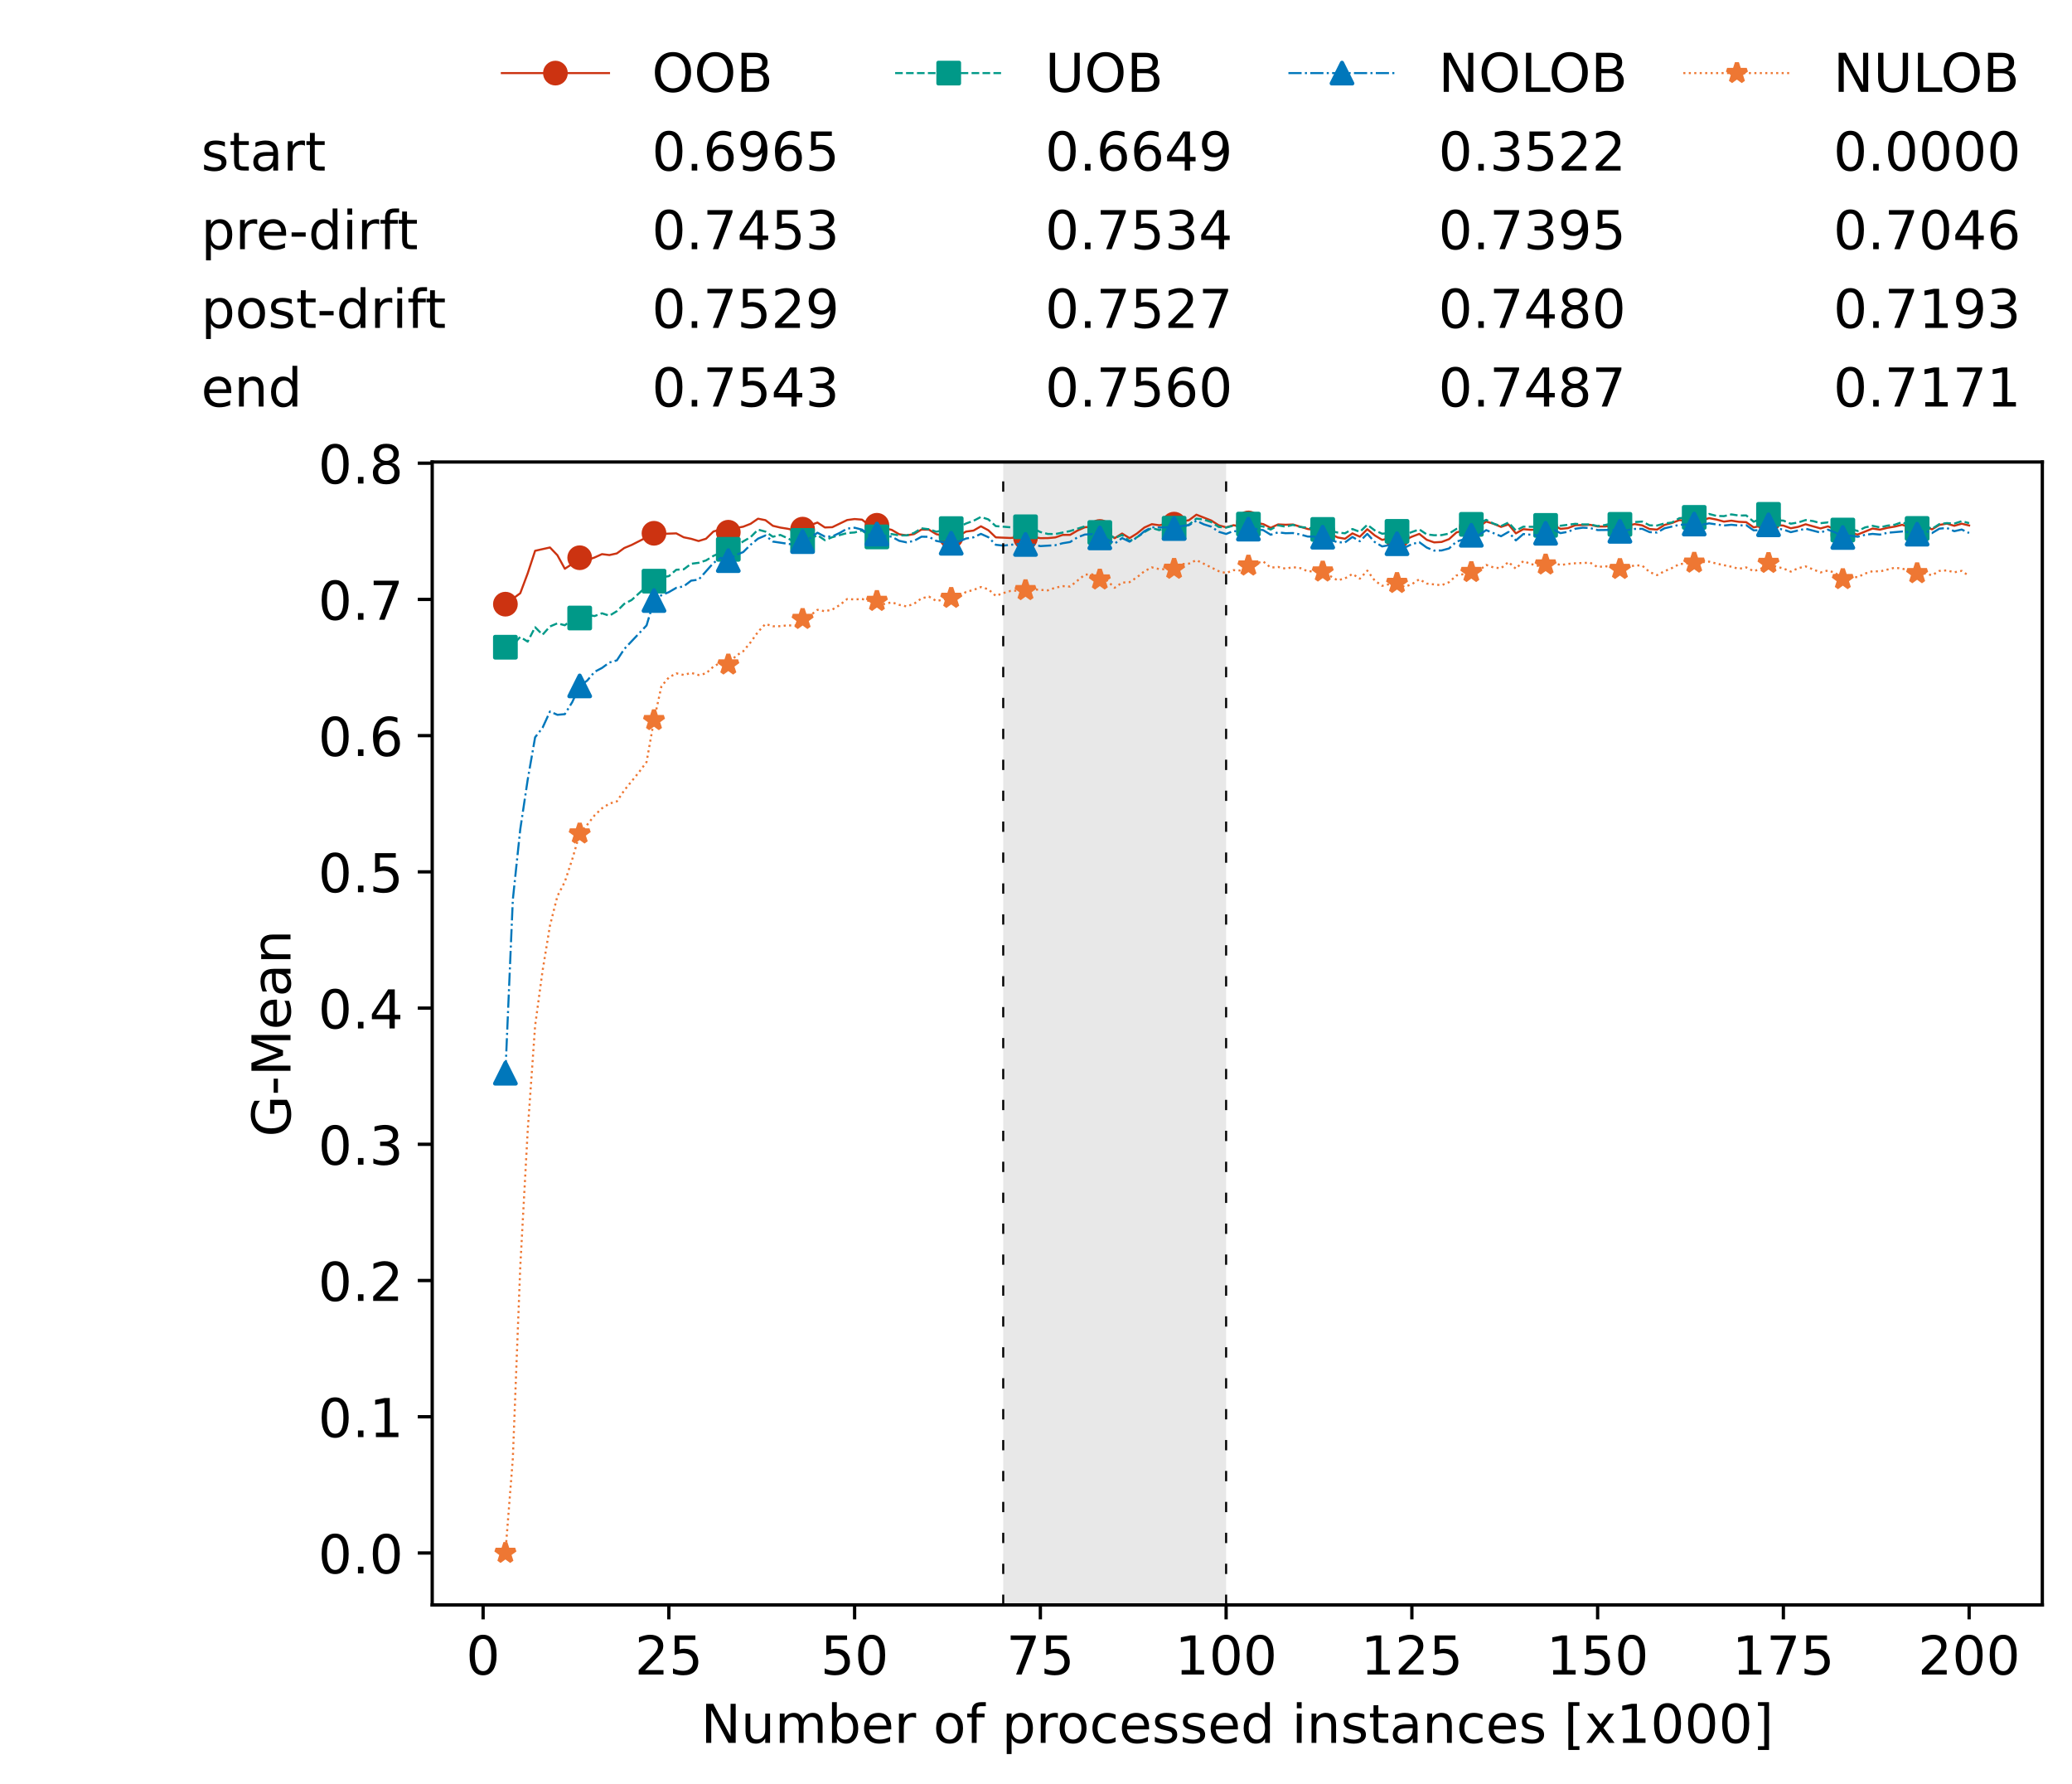 <?xml version="1.0" encoding="utf-8" standalone="no"?>
<!DOCTYPE svg PUBLIC "-//W3C//DTD SVG 1.1//EN"
  "http://www.w3.org/Graphics/SVG/1.1/DTD/svg11.dtd">
<!-- Created with matplotlib (https://matplotlib.org/) -->
<svg height="432.615pt" version="1.1" viewBox="0 0 502.65 432.615" width="502.65pt" xmlns="http://www.w3.org/2000/svg" xmlns:xlink="http://www.w3.org/1999/xlink">
 <defs>
  <style type="text/css">*{stroke-linecap:butt;stroke-linejoin:round;}</style>
 </defs>
 <g id="figure_1">
  <g id="patch_1">
   <path d="M 0 432.615 
L 502.65 432.615 
L 502.65 0 
L 0 0 
z
" style="fill:#ffffff;"/>
  </g>
  <g id="axes_1">
   <g id="patch_2">
    <path d="M 104.85 389.252 
L 495.45 389.252 
L 495.45 112.052 
L 104.85 112.052 
z
" style="fill:#ffffff;"/>
   </g>
   <g id="patch_3">
    <path clip-path="url(#p1c89ddcb0a)" d="M 297.446 389.252 
L 297.446 112.052 
L 243.372 112.052 
L 243.372 389.252 
z
" style="fill:#d3d3d3;opacity:0.5;"/>
   </g>
   <g id="matplotlib.axis_1">
    <g id="xtick_1">
     <g id="line2d_1">
      <defs>
       <path d="M 0 0 
L 0 3.5 
" id="m1217dd6f34" style="stroke:#000000;stroke-width:0.8;"/>
      </defs>
      <g>
       <use style="stroke:#000000;stroke-width:0.8;" x="117.197" xlink:href="#m1217dd6f34" y="389.252"/>
      </g>
     </g>
     <g id="text_1">
      <!-- 0 -->
      <g transform="translate(113.061 406.13)scale(0.13 -0.13)">
       <defs>
        <path d="M 31.781 66.406 
Q 24.172 66.406 20.328 58.906 
Q 16.5 51.422 16.5 36.375 
Q 16.5 21.391 20.328 13.891 
Q 24.172 6.391 31.781 6.391 
Q 39.453 6.391 43.281 13.891 
Q 47.125 21.391 47.125 36.375 
Q 47.125 51.422 43.281 58.906 
Q 39.453 66.406 31.781 66.406 
z
M 31.781 74.219 
Q 44.047 74.219 50.516 64.516 
Q 56.984 54.828 56.984 36.375 
Q 56.984 17.969 50.516 8.266 
Q 44.047 -1.422 31.781 -1.422 
Q 19.531 -1.422 13.062 8.266 
Q 6.594 17.969 6.594 36.375 
Q 6.594 54.828 13.062 64.516 
Q 19.531 74.219 31.781 74.219 
z
" id="DejaVuSans-48"/>
       </defs>
       <use xlink:href="#DejaVuSans-48"/>
      </g>
     </g>
    </g>
    <g id="xtick_2">
     <g id="line2d_2">
      <g>
       <use style="stroke:#000000;stroke-width:0.8;" x="162.259" xlink:href="#m1217dd6f34" y="389.252"/>
      </g>
     </g>
     <g id="text_2">
      <!-- 25 -->
      <g transform="translate(153.988 406.13)scale(0.13 -0.13)">
       <defs>
        <path d="M 19.188 8.297 
L 53.609 8.297 
L 53.609 0 
L 7.328 0 
L 7.328 8.297 
Q 12.938 14.109 22.625 23.891 
Q 32.328 33.688 34.812 36.531 
Q 39.547 41.844 41.422 45.531 
Q 43.312 49.219 43.312 52.781 
Q 43.312 58.594 39.234 62.25 
Q 35.156 65.922 28.609 65.922 
Q 23.969 65.922 18.812 64.312 
Q 13.672 62.703 7.812 59.422 
L 7.812 69.391 
Q 13.766 71.781 18.938 73 
Q 24.125 74.219 28.422 74.219 
Q 39.75 74.219 46.484 68.547 
Q 53.219 62.891 53.219 53.422 
Q 53.219 48.922 51.531 44.891 
Q 49.859 40.875 45.406 35.406 
Q 44.188 33.984 37.641 27.219 
Q 31.109 20.453 19.188 8.297 
z
" id="DejaVuSans-50"/>
        <path d="M 10.797 72.906 
L 49.516 72.906 
L 49.516 64.594 
L 19.828 64.594 
L 19.828 46.734 
Q 21.969 47.469 24.109 47.828 
Q 26.266 48.188 28.422 48.188 
Q 40.625 48.188 47.75 41.5 
Q 54.891 34.812 54.891 23.391 
Q 54.891 11.625 47.562 5.094 
Q 40.234 -1.422 26.906 -1.422 
Q 22.312 -1.422 17.547 -0.641 
Q 12.797 0.141 7.719 1.703 
L 7.719 11.625 
Q 12.109 9.234 16.797 8.062 
Q 21.484 6.891 26.703 6.891 
Q 35.156 6.891 40.078 11.328 
Q 45.016 15.766 45.016 23.391 
Q 45.016 31 40.078 35.438 
Q 35.156 39.891 26.703 39.891 
Q 22.75 39.891 18.812 39.016 
Q 14.891 38.141 10.797 36.281 
z
" id="DejaVuSans-53"/>
       </defs>
       <use xlink:href="#DejaVuSans-50"/>
       <use x="63.623" xlink:href="#DejaVuSans-53"/>
      </g>
     </g>
    </g>
    <g id="xtick_3">
     <g id="line2d_3">
      <g>
       <use style="stroke:#000000;stroke-width:0.8;" x="207.322" xlink:href="#m1217dd6f34" y="389.252"/>
      </g>
     </g>
     <g id="text_3">
      <!-- 50 -->
      <g transform="translate(199.05 406.13)scale(0.13 -0.13)">
       <use xlink:href="#DejaVuSans-53"/>
       <use x="63.623" xlink:href="#DejaVuSans-48"/>
      </g>
     </g>
    </g>
    <g id="xtick_4">
     <g id="line2d_4">
      <g>
       <use style="stroke:#000000;stroke-width:0.8;" x="252.384" xlink:href="#m1217dd6f34" y="389.252"/>
      </g>
     </g>
     <g id="text_4">
      <!-- 75 -->
      <g transform="translate(244.113 406.13)scale(0.13 -0.13)">
       <defs>
        <path d="M 8.203 72.906 
L 55.078 72.906 
L 55.078 68.703 
L 28.609 0 
L 18.312 0 
L 43.219 64.594 
L 8.203 64.594 
z
" id="DejaVuSans-55"/>
       </defs>
       <use xlink:href="#DejaVuSans-55"/>
       <use x="63.623" xlink:href="#DejaVuSans-53"/>
      </g>
     </g>
    </g>
    <g id="xtick_5">
     <g id="line2d_5">
      <g>
       <use style="stroke:#000000;stroke-width:0.8;" x="297.446" xlink:href="#m1217dd6f34" y="389.252"/>
      </g>
     </g>
     <g id="text_5">
      <!-- 100 -->
      <g transform="translate(285.039 406.13)scale(0.13 -0.13)">
       <defs>
        <path d="M 12.406 8.297 
L 28.516 8.297 
L 28.516 63.922 
L 10.984 60.406 
L 10.984 69.391 
L 28.422 72.906 
L 38.281 72.906 
L 38.281 8.297 
L 54.391 8.297 
L 54.391 0 
L 12.406 0 
z
" id="DejaVuSans-49"/>
       </defs>
       <use xlink:href="#DejaVuSans-49"/>
       <use x="63.623" xlink:href="#DejaVuSans-48"/>
       <use x="127.246" xlink:href="#DejaVuSans-48"/>
      </g>
     </g>
    </g>
    <g id="xtick_6">
     <g id="line2d_6">
      <g>
       <use style="stroke:#000000;stroke-width:0.8;" x="342.509" xlink:href="#m1217dd6f34" y="389.252"/>
      </g>
     </g>
     <g id="text_6">
      <!-- 125 -->
      <g transform="translate(330.102 406.13)scale(0.13 -0.13)">
       <use xlink:href="#DejaVuSans-49"/>
       <use x="63.623" xlink:href="#DejaVuSans-50"/>
       <use x="127.246" xlink:href="#DejaVuSans-53"/>
      </g>
     </g>
    </g>
    <g id="xtick_7">
     <g id="line2d_7">
      <g>
       <use style="stroke:#000000;stroke-width:0.8;" x="387.571" xlink:href="#m1217dd6f34" y="389.252"/>
      </g>
     </g>
     <g id="text_7">
      <!-- 150 -->
      <g transform="translate(375.164 406.13)scale(0.13 -0.13)">
       <use xlink:href="#DejaVuSans-49"/>
       <use x="63.623" xlink:href="#DejaVuSans-53"/>
       <use x="127.246" xlink:href="#DejaVuSans-48"/>
      </g>
     </g>
    </g>
    <g id="xtick_8">
     <g id="line2d_8">
      <g>
       <use style="stroke:#000000;stroke-width:0.8;" x="432.633" xlink:href="#m1217dd6f34" y="389.252"/>
      </g>
     </g>
     <g id="text_8">
      <!-- 175 -->
      <g transform="translate(420.226 406.13)scale(0.13 -0.13)">
       <use xlink:href="#DejaVuSans-49"/>
       <use x="63.623" xlink:href="#DejaVuSans-55"/>
       <use x="127.246" xlink:href="#DejaVuSans-53"/>
      </g>
     </g>
    </g>
    <g id="xtick_9">
     <g id="line2d_9">
      <g>
       <use style="stroke:#000000;stroke-width:0.8;" x="477.695" xlink:href="#m1217dd6f34" y="389.252"/>
      </g>
     </g>
     <g id="text_9">
      <!-- 200 -->
      <g transform="translate(465.289 406.13)scale(0.13 -0.13)">
       <use xlink:href="#DejaVuSans-50"/>
       <use x="63.623" xlink:href="#DejaVuSans-48"/>
       <use x="127.246" xlink:href="#DejaVuSans-48"/>
      </g>
     </g>
    </g>
    <g id="text_10">
     <!-- Number of processed instances [x1000] -->
     <g transform="translate(170.025 422.711)scale(0.13 -0.13)">
      <defs>
       <path d="M 9.812 72.906 
L 23.094 72.906 
L 55.422 11.922 
L 55.422 72.906 
L 64.984 72.906 
L 64.984 0 
L 51.703 0 
L 19.391 60.984 
L 19.391 0 
L 9.812 0 
z
" id="DejaVuSans-78"/>
       <path d="M 8.5 21.578 
L 8.5 54.688 
L 17.484 54.688 
L 17.484 21.922 
Q 17.484 14.156 20.5 10.266 
Q 23.531 6.391 29.594 6.391 
Q 36.859 6.391 41.078 11.031 
Q 45.312 15.672 45.312 23.688 
L 45.312 54.688 
L 54.297 54.688 
L 54.297 0 
L 45.312 0 
L 45.312 8.406 
Q 42.047 3.422 37.719 1 
Q 33.406 -1.422 27.688 -1.422 
Q 18.266 -1.422 13.375 4.438 
Q 8.5 10.297 8.5 21.578 
z
M 31.109 56 
z
" id="DejaVuSans-117"/>
       <path d="M 52 44.188 
Q 55.375 50.25 60.062 53.125 
Q 64.75 56 71.094 56 
Q 79.641 56 84.281 50.016 
Q 88.922 44.047 88.922 33.016 
L 88.922 0 
L 79.891 0 
L 79.891 32.719 
Q 79.891 40.578 77.094 44.375 
Q 74.312 48.188 68.609 48.188 
Q 61.625 48.188 57.562 43.547 
Q 53.516 38.922 53.516 30.906 
L 53.516 0 
L 44.484 0 
L 44.484 32.719 
Q 44.484 40.625 41.703 44.406 
Q 38.922 48.188 33.109 48.188 
Q 26.219 48.188 22.156 43.531 
Q 18.109 38.875 18.109 30.906 
L 18.109 0 
L 9.078 0 
L 9.078 54.688 
L 18.109 54.688 
L 18.109 46.188 
Q 21.188 51.219 25.484 53.609 
Q 29.781 56 35.688 56 
Q 41.656 56 45.828 52.969 
Q 50 49.953 52 44.188 
z
" id="DejaVuSans-109"/>
       <path d="M 48.688 27.297 
Q 48.688 37.203 44.609 42.844 
Q 40.531 48.484 33.406 48.484 
Q 26.266 48.484 22.188 42.844 
Q 18.109 37.203 18.109 27.297 
Q 18.109 17.391 22.188 11.75 
Q 26.266 6.109 33.406 6.109 
Q 40.531 6.109 44.609 11.75 
Q 48.688 17.391 48.688 27.297 
z
M 18.109 46.391 
Q 20.953 51.266 25.266 53.625 
Q 29.594 56 35.594 56 
Q 45.562 56 51.781 48.094 
Q 58.016 40.188 58.016 27.297 
Q 58.016 14.406 51.781 6.484 
Q 45.562 -1.422 35.594 -1.422 
Q 29.594 -1.422 25.266 0.953 
Q 20.953 3.328 18.109 8.203 
L 18.109 0 
L 9.078 0 
L 9.078 75.984 
L 18.109 75.984 
z
" id="DejaVuSans-98"/>
       <path d="M 56.203 29.594 
L 56.203 25.203 
L 14.891 25.203 
Q 15.484 15.922 20.484 11.062 
Q 25.484 6.203 34.422 6.203 
Q 39.594 6.203 44.453 7.469 
Q 49.312 8.734 54.109 11.281 
L 54.109 2.781 
Q 49.266 0.734 44.188 -0.344 
Q 39.109 -1.422 33.891 -1.422 
Q 20.797 -1.422 13.156 6.188 
Q 5.516 13.812 5.516 26.812 
Q 5.516 40.234 12.766 48.109 
Q 20.016 56 32.328 56 
Q 43.359 56 49.781 48.891 
Q 56.203 41.797 56.203 29.594 
z
M 47.219 32.234 
Q 47.125 39.594 43.094 43.984 
Q 39.062 48.391 32.422 48.391 
Q 24.906 48.391 20.391 44.141 
Q 15.875 39.891 15.188 32.172 
z
" id="DejaVuSans-101"/>
       <path d="M 41.109 46.297 
Q 39.594 47.172 37.812 47.578 
Q 36.031 48 33.891 48 
Q 26.266 48 22.188 43.047 
Q 18.109 38.094 18.109 28.812 
L 18.109 0 
L 9.078 0 
L 9.078 54.688 
L 18.109 54.688 
L 18.109 46.188 
Q 20.953 51.172 25.484 53.578 
Q 30.031 56 36.531 56 
Q 37.453 56 38.578 55.875 
Q 39.703 55.766 41.062 55.516 
z
" id="DejaVuSans-114"/>
       <path id="DejaVuSans-32"/>
       <path d="M 30.609 48.391 
Q 23.391 48.391 19.188 42.75 
Q 14.984 37.109 14.984 27.297 
Q 14.984 17.484 19.156 11.844 
Q 23.344 6.203 30.609 6.203 
Q 37.797 6.203 41.984 11.859 
Q 46.188 17.531 46.188 27.297 
Q 46.188 37.016 41.984 42.703 
Q 37.797 48.391 30.609 48.391 
z
M 30.609 56 
Q 42.328 56 49.016 48.375 
Q 55.719 40.766 55.719 27.297 
Q 55.719 13.875 49.016 6.219 
Q 42.328 -1.422 30.609 -1.422 
Q 18.844 -1.422 12.172 6.219 
Q 5.516 13.875 5.516 27.297 
Q 5.516 40.766 12.172 48.375 
Q 18.844 56 30.609 56 
z
" id="DejaVuSans-111"/>
       <path d="M 37.109 75.984 
L 37.109 68.5 
L 28.516 68.5 
Q 23.688 68.5 21.797 66.547 
Q 19.922 64.594 19.922 59.516 
L 19.922 54.688 
L 34.719 54.688 
L 34.719 47.703 
L 19.922 47.703 
L 19.922 0 
L 10.891 0 
L 10.891 47.703 
L 2.297 47.703 
L 2.297 54.688 
L 10.891 54.688 
L 10.891 58.5 
Q 10.891 67.625 15.141 71.797 
Q 19.391 75.984 28.609 75.984 
z
" id="DejaVuSans-102"/>
       <path d="M 18.109 8.203 
L 18.109 -20.797 
L 9.078 -20.797 
L 9.078 54.688 
L 18.109 54.688 
L 18.109 46.391 
Q 20.953 51.266 25.266 53.625 
Q 29.594 56 35.594 56 
Q 45.562 56 51.781 48.094 
Q 58.016 40.188 58.016 27.297 
Q 58.016 14.406 51.781 6.484 
Q 45.562 -1.422 35.594 -1.422 
Q 29.594 -1.422 25.266 0.953 
Q 20.953 3.328 18.109 8.203 
z
M 48.688 27.297 
Q 48.688 37.203 44.609 42.844 
Q 40.531 48.484 33.406 48.484 
Q 26.266 48.484 22.188 42.844 
Q 18.109 37.203 18.109 27.297 
Q 18.109 17.391 22.188 11.75 
Q 26.266 6.109 33.406 6.109 
Q 40.531 6.109 44.609 11.75 
Q 48.688 17.391 48.688 27.297 
z
" id="DejaVuSans-112"/>
       <path d="M 48.781 52.594 
L 48.781 44.188 
Q 44.969 46.297 41.141 47.344 
Q 37.312 48.391 33.406 48.391 
Q 24.656 48.391 19.812 42.844 
Q 14.984 37.312 14.984 27.297 
Q 14.984 17.281 19.812 11.734 
Q 24.656 6.203 33.406 6.203 
Q 37.312 6.203 41.141 7.25 
Q 44.969 8.297 48.781 10.406 
L 48.781 2.094 
Q 45.016 0.344 40.984 -0.531 
Q 36.969 -1.422 32.422 -1.422 
Q 20.062 -1.422 12.781 6.344 
Q 5.516 14.109 5.516 27.297 
Q 5.516 40.672 12.859 48.328 
Q 20.219 56 33.016 56 
Q 37.156 56 41.109 55.141 
Q 45.062 54.297 48.781 52.594 
z
" id="DejaVuSans-99"/>
       <path d="M 44.281 53.078 
L 44.281 44.578 
Q 40.484 46.531 36.375 47.5 
Q 32.281 48.484 27.875 48.484 
Q 21.188 48.484 17.844 46.438 
Q 14.5 44.391 14.5 40.281 
Q 14.5 37.156 16.891 35.375 
Q 19.281 33.594 26.516 31.984 
L 29.594 31.297 
Q 39.156 29.25 43.188 25.516 
Q 47.219 21.781 47.219 15.094 
Q 47.219 7.469 41.188 3.016 
Q 35.156 -1.422 24.609 -1.422 
Q 20.219 -1.422 15.453 -0.562 
Q 10.688 0.297 5.422 2 
L 5.422 11.281 
Q 10.406 8.688 15.234 7.391 
Q 20.062 6.109 24.812 6.109 
Q 31.156 6.109 34.562 8.281 
Q 37.984 10.453 37.984 14.406 
Q 37.984 18.062 35.516 20.016 
Q 33.062 21.969 24.703 23.781 
L 21.578 24.516 
Q 13.234 26.266 9.516 29.906 
Q 5.812 33.547 5.812 39.891 
Q 5.812 47.609 11.281 51.797 
Q 16.75 56 26.812 56 
Q 31.781 56 36.172 55.266 
Q 40.578 54.547 44.281 53.078 
z
" id="DejaVuSans-115"/>
       <path d="M 45.406 46.391 
L 45.406 75.984 
L 54.391 75.984 
L 54.391 0 
L 45.406 0 
L 45.406 8.203 
Q 42.578 3.328 38.25 0.953 
Q 33.938 -1.422 27.875 -1.422 
Q 17.969 -1.422 11.734 6.484 
Q 5.516 14.406 5.516 27.297 
Q 5.516 40.188 11.734 48.094 
Q 17.969 56 27.875 56 
Q 33.938 56 38.25 53.625 
Q 42.578 51.266 45.406 46.391 
z
M 14.797 27.297 
Q 14.797 17.391 18.875 11.75 
Q 22.953 6.109 30.078 6.109 
Q 37.203 6.109 41.297 11.75 
Q 45.406 17.391 45.406 27.297 
Q 45.406 37.203 41.297 42.844 
Q 37.203 48.484 30.078 48.484 
Q 22.953 48.484 18.875 42.844 
Q 14.797 37.203 14.797 27.297 
z
" id="DejaVuSans-100"/>
       <path d="M 9.422 54.688 
L 18.406 54.688 
L 18.406 0 
L 9.422 0 
z
M 9.422 75.984 
L 18.406 75.984 
L 18.406 64.594 
L 9.422 64.594 
z
" id="DejaVuSans-105"/>
       <path d="M 54.891 33.016 
L 54.891 0 
L 45.906 0 
L 45.906 32.719 
Q 45.906 40.484 42.875 44.328 
Q 39.844 48.188 33.797 48.188 
Q 26.516 48.188 22.312 43.547 
Q 18.109 38.922 18.109 30.906 
L 18.109 0 
L 9.078 0 
L 9.078 54.688 
L 18.109 54.688 
L 18.109 46.188 
Q 21.344 51.125 25.703 53.562 
Q 30.078 56 35.797 56 
Q 45.219 56 50.047 50.172 
Q 54.891 44.344 54.891 33.016 
z
" id="DejaVuSans-110"/>
       <path d="M 18.312 70.219 
L 18.312 54.688 
L 36.812 54.688 
L 36.812 47.703 
L 18.312 47.703 
L 18.312 18.016 
Q 18.312 11.328 20.141 9.422 
Q 21.969 7.516 27.594 7.516 
L 36.812 7.516 
L 36.812 0 
L 27.594 0 
Q 17.188 0 13.234 3.875 
Q 9.281 7.766 9.281 18.016 
L 9.281 47.703 
L 2.688 47.703 
L 2.688 54.688 
L 9.281 54.688 
L 9.281 70.219 
z
" id="DejaVuSans-116"/>
       <path d="M 34.281 27.484 
Q 23.391 27.484 19.188 25 
Q 14.984 22.516 14.984 16.5 
Q 14.984 11.719 18.141 8.906 
Q 21.297 6.109 26.703 6.109 
Q 34.188 6.109 38.703 11.406 
Q 43.219 16.703 43.219 25.484 
L 43.219 27.484 
z
M 52.203 31.203 
L 52.203 0 
L 43.219 0 
L 43.219 8.297 
Q 40.141 3.328 35.547 0.953 
Q 30.953 -1.422 24.312 -1.422 
Q 15.922 -1.422 10.953 3.297 
Q 6 8.016 6 15.922 
Q 6 25.141 12.172 29.828 
Q 18.359 34.516 30.609 34.516 
L 43.219 34.516 
L 43.219 35.406 
Q 43.219 41.609 39.141 45 
Q 35.062 48.391 27.688 48.391 
Q 23 48.391 18.547 47.266 
Q 14.109 46.141 10.016 43.891 
L 10.016 52.203 
Q 14.938 54.109 19.578 55.047 
Q 24.219 56 28.609 56 
Q 40.484 56 46.344 49.844 
Q 52.203 43.703 52.203 31.203 
z
" id="DejaVuSans-97"/>
       <path d="M 8.594 75.984 
L 29.297 75.984 
L 29.297 69 
L 17.578 69 
L 17.578 -6.203 
L 29.297 -6.203 
L 29.297 -13.188 
L 8.594 -13.188 
z
" id="DejaVuSans-91"/>
       <path d="M 54.891 54.688 
L 35.109 28.078 
L 55.906 0 
L 45.312 0 
L 29.391 21.484 
L 13.484 0 
L 2.875 0 
L 24.125 28.609 
L 4.688 54.688 
L 15.281 54.688 
L 29.781 35.203 
L 44.281 54.688 
z
" id="DejaVuSans-120"/>
       <path d="M 30.422 75.984 
L 30.422 -13.188 
L 9.719 -13.188 
L 9.719 -6.203 
L 21.391 -6.203 
L 21.391 69 
L 9.719 69 
L 9.719 75.984 
z
" id="DejaVuSans-93"/>
      </defs>
      <use xlink:href="#DejaVuSans-78"/>
      <use x="74.805" xlink:href="#DejaVuSans-117"/>
      <use x="138.184" xlink:href="#DejaVuSans-109"/>
      <use x="235.596" xlink:href="#DejaVuSans-98"/>
      <use x="299.072" xlink:href="#DejaVuSans-101"/>
      <use x="360.596" xlink:href="#DejaVuSans-114"/>
      <use x="401.709" xlink:href="#DejaVuSans-32"/>
      <use x="433.496" xlink:href="#DejaVuSans-111"/>
      <use x="494.678" xlink:href="#DejaVuSans-102"/>
      <use x="529.883" xlink:href="#DejaVuSans-32"/>
      <use x="561.67" xlink:href="#DejaVuSans-112"/>
      <use x="625.146" xlink:href="#DejaVuSans-114"/>
      <use x="664.01" xlink:href="#DejaVuSans-111"/>
      <use x="725.191" xlink:href="#DejaVuSans-99"/>
      <use x="780.172" xlink:href="#DejaVuSans-101"/>
      <use x="841.695" xlink:href="#DejaVuSans-115"/>
      <use x="893.795" xlink:href="#DejaVuSans-115"/>
      <use x="945.895" xlink:href="#DejaVuSans-101"/>
      <use x="1007.418" xlink:href="#DejaVuSans-100"/>
      <use x="1070.895" xlink:href="#DejaVuSans-32"/>
      <use x="1102.682" xlink:href="#DejaVuSans-105"/>
      <use x="1130.465" xlink:href="#DejaVuSans-110"/>
      <use x="1193.844" xlink:href="#DejaVuSans-115"/>
      <use x="1245.943" xlink:href="#DejaVuSans-116"/>
      <use x="1285.152" xlink:href="#DejaVuSans-97"/>
      <use x="1346.432" xlink:href="#DejaVuSans-110"/>
      <use x="1409.811" xlink:href="#DejaVuSans-99"/>
      <use x="1464.791" xlink:href="#DejaVuSans-101"/>
      <use x="1526.314" xlink:href="#DejaVuSans-115"/>
      <use x="1578.414" xlink:href="#DejaVuSans-32"/>
      <use x="1610.201" xlink:href="#DejaVuSans-91"/>
      <use x="1649.215" xlink:href="#DejaVuSans-120"/>
      <use x="1708.395" xlink:href="#DejaVuSans-49"/>
      <use x="1772.018" xlink:href="#DejaVuSans-48"/>
      <use x="1835.641" xlink:href="#DejaVuSans-48"/>
      <use x="1899.264" xlink:href="#DejaVuSans-48"/>
      <use x="1962.887" xlink:href="#DejaVuSans-93"/>
     </g>
    </g>
   </g>
   <g id="matplotlib.axis_2">
    <g id="ytick_1">
     <g id="line2d_10">
      <defs>
       <path d="M 0 0 
L -3.5 0 
" id="m6ba3beee7a" style="stroke:#000000;stroke-width:0.8;"/>
      </defs>
      <g>
       <use style="stroke:#000000;stroke-width:0.8;" x="104.85" xlink:href="#m6ba3beee7a" y="376.652"/>
      </g>
     </g>
     <g id="text_11">
      <!-- 0.0 -->
      <g transform="translate(77.176 381.591)scale(0.13 -0.13)">
       <defs>
        <path d="M 10.688 12.406 
L 21 12.406 
L 21 0 
L 10.688 0 
z
" id="DejaVuSans-46"/>
       </defs>
       <use xlink:href="#DejaVuSans-48"/>
       <use x="63.623" xlink:href="#DejaVuSans-46"/>
       <use x="95.41" xlink:href="#DejaVuSans-48"/>
      </g>
     </g>
    </g>
    <g id="ytick_2">
     <g id="line2d_11">
      <g>
       <use style="stroke:#000000;stroke-width:0.8;" x="104.85" xlink:href="#m6ba3beee7a" y="343.612"/>
      </g>
     </g>
     <g id="text_12">
      <!-- 0.1 -->
      <g transform="translate(77.176 348.551)scale(0.13 -0.13)">
       <use xlink:href="#DejaVuSans-48"/>
       <use x="63.623" xlink:href="#DejaVuSans-46"/>
       <use x="95.41" xlink:href="#DejaVuSans-49"/>
      </g>
     </g>
    </g>
    <g id="ytick_3">
     <g id="line2d_12">
      <g>
       <use style="stroke:#000000;stroke-width:0.8;" x="104.85" xlink:href="#m6ba3beee7a" y="310.573"/>
      </g>
     </g>
     <g id="text_13">
      <!-- 0.2 -->
      <g transform="translate(77.176 315.512)scale(0.13 -0.13)">
       <use xlink:href="#DejaVuSans-48"/>
       <use x="63.623" xlink:href="#DejaVuSans-46"/>
       <use x="95.41" xlink:href="#DejaVuSans-50"/>
      </g>
     </g>
    </g>
    <g id="ytick_4">
     <g id="line2d_13">
      <g>
       <use style="stroke:#000000;stroke-width:0.8;" x="104.85" xlink:href="#m6ba3beee7a" y="277.533"/>
      </g>
     </g>
     <g id="text_14">
      <!-- 0.3 -->
      <g transform="translate(77.176 282.472)scale(0.13 -0.13)">
       <defs>
        <path d="M 40.578 39.312 
Q 47.656 37.797 51.625 33 
Q 55.609 28.219 55.609 21.188 
Q 55.609 10.406 48.188 4.484 
Q 40.766 -1.422 27.094 -1.422 
Q 22.516 -1.422 17.656 -0.516 
Q 12.797 0.391 7.625 2.203 
L 7.625 11.719 
Q 11.719 9.328 16.594 8.109 
Q 21.484 6.891 26.812 6.891 
Q 36.078 6.891 40.938 10.547 
Q 45.797 14.203 45.797 21.188 
Q 45.797 27.641 41.281 31.266 
Q 36.766 34.906 28.719 34.906 
L 20.219 34.906 
L 20.219 43.016 
L 29.109 43.016 
Q 36.375 43.016 40.234 45.922 
Q 44.094 48.828 44.094 54.297 
Q 44.094 59.906 40.109 62.906 
Q 36.141 65.922 28.719 65.922 
Q 24.656 65.922 20.016 65.031 
Q 15.375 64.156 9.812 62.312 
L 9.812 71.094 
Q 15.438 72.656 20.344 73.438 
Q 25.25 74.219 29.594 74.219 
Q 40.828 74.219 47.359 69.109 
Q 53.906 64.016 53.906 55.328 
Q 53.906 49.266 50.438 45.094 
Q 46.969 40.922 40.578 39.312 
z
" id="DejaVuSans-51"/>
       </defs>
       <use xlink:href="#DejaVuSans-48"/>
       <use x="63.623" xlink:href="#DejaVuSans-46"/>
       <use x="95.41" xlink:href="#DejaVuSans-51"/>
      </g>
     </g>
    </g>
    <g id="ytick_5">
     <g id="line2d_14">
      <g>
       <use style="stroke:#000000;stroke-width:0.8;" x="104.85" xlink:href="#m6ba3beee7a" y="244.494"/>
      </g>
     </g>
     <g id="text_15">
      <!-- 0.4 -->
      <g transform="translate(77.176 249.433)scale(0.13 -0.13)">
       <defs>
        <path d="M 37.797 64.312 
L 12.891 25.391 
L 37.797 25.391 
z
M 35.203 72.906 
L 47.609 72.906 
L 47.609 25.391 
L 58.016 25.391 
L 58.016 17.188 
L 47.609 17.188 
L 47.609 0 
L 37.797 0 
L 37.797 17.188 
L 4.891 17.188 
L 4.891 26.703 
z
" id="DejaVuSans-52"/>
       </defs>
       <use xlink:href="#DejaVuSans-48"/>
       <use x="63.623" xlink:href="#DejaVuSans-46"/>
       <use x="95.41" xlink:href="#DejaVuSans-52"/>
      </g>
     </g>
    </g>
    <g id="ytick_6">
     <g id="line2d_15">
      <g>
       <use style="stroke:#000000;stroke-width:0.8;" x="104.85" xlink:href="#m6ba3beee7a" y="211.455"/>
      </g>
     </g>
     <g id="text_16">
      <!-- 0.5 -->
      <g transform="translate(77.176 216.394)scale(0.13 -0.13)">
       <use xlink:href="#DejaVuSans-48"/>
       <use x="63.623" xlink:href="#DejaVuSans-46"/>
       <use x="95.41" xlink:href="#DejaVuSans-53"/>
      </g>
     </g>
    </g>
    <g id="ytick_7">
     <g id="line2d_16">
      <g>
       <use style="stroke:#000000;stroke-width:0.8;" x="104.85" xlink:href="#m6ba3beee7a" y="178.415"/>
      </g>
     </g>
     <g id="text_17">
      <!-- 0.6 -->
      <g transform="translate(77.176 183.354)scale(0.13 -0.13)">
       <defs>
        <path d="M 33.016 40.375 
Q 26.375 40.375 22.484 35.828 
Q 18.609 31.297 18.609 23.391 
Q 18.609 15.531 22.484 10.953 
Q 26.375 6.391 33.016 6.391 
Q 39.656 6.391 43.531 10.953 
Q 47.406 15.531 47.406 23.391 
Q 47.406 31.297 43.531 35.828 
Q 39.656 40.375 33.016 40.375 
z
M 52.594 71.297 
L 52.594 62.312 
Q 48.875 64.062 45.094 64.984 
Q 41.312 65.922 37.594 65.922 
Q 27.828 65.922 22.672 59.328 
Q 17.531 52.734 16.797 39.406 
Q 19.672 43.656 24.016 45.922 
Q 28.375 48.188 33.594 48.188 
Q 44.578 48.188 50.953 41.516 
Q 57.328 34.859 57.328 23.391 
Q 57.328 12.156 50.688 5.359 
Q 44.047 -1.422 33.016 -1.422 
Q 20.359 -1.422 13.672 8.266 
Q 6.984 17.969 6.984 36.375 
Q 6.984 53.656 15.188 63.938 
Q 23.391 74.219 37.203 74.219 
Q 40.922 74.219 44.703 73.484 
Q 48.484 72.75 52.594 71.297 
z
" id="DejaVuSans-54"/>
       </defs>
       <use xlink:href="#DejaVuSans-48"/>
       <use x="63.623" xlink:href="#DejaVuSans-46"/>
       <use x="95.41" xlink:href="#DejaVuSans-54"/>
      </g>
     </g>
    </g>
    <g id="ytick_8">
     <g id="line2d_17">
      <g>
       <use style="stroke:#000000;stroke-width:0.8;" x="104.85" xlink:href="#m6ba3beee7a" y="145.376"/>
      </g>
     </g>
     <g id="text_18">
      <!-- 0.7 -->
      <g transform="translate(77.176 150.315)scale(0.13 -0.13)">
       <use xlink:href="#DejaVuSans-48"/>
       <use x="63.623" xlink:href="#DejaVuSans-46"/>
       <use x="95.41" xlink:href="#DejaVuSans-55"/>
      </g>
     </g>
    </g>
    <g id="ytick_9">
     <g id="line2d_18">
      <g>
       <use style="stroke:#000000;stroke-width:0.8;" x="104.85" xlink:href="#m6ba3beee7a" y="112.336"/>
      </g>
     </g>
     <g id="text_19">
      <!-- 0.8 -->
      <g transform="translate(77.176 117.275)scale(0.13 -0.13)">
       <defs>
        <path d="M 31.781 34.625 
Q 24.75 34.625 20.719 30.859 
Q 16.703 27.094 16.703 20.516 
Q 16.703 13.922 20.719 10.156 
Q 24.75 6.391 31.781 6.391 
Q 38.812 6.391 42.859 10.172 
Q 46.922 13.969 46.922 20.516 
Q 46.922 27.094 42.891 30.859 
Q 38.875 34.625 31.781 34.625 
z
M 21.922 38.812 
Q 15.578 40.375 12.031 44.719 
Q 8.5 49.078 8.5 55.328 
Q 8.5 64.062 14.719 69.141 
Q 20.953 74.219 31.781 74.219 
Q 42.672 74.219 48.875 69.141 
Q 55.078 64.062 55.078 55.328 
Q 55.078 49.078 51.531 44.719 
Q 48 40.375 41.703 38.812 
Q 48.828 37.156 52.797 32.312 
Q 56.781 27.484 56.781 20.516 
Q 56.781 9.906 50.312 4.234 
Q 43.844 -1.422 31.781 -1.422 
Q 19.734 -1.422 13.25 4.234 
Q 6.781 9.906 6.781 20.516 
Q 6.781 27.484 10.781 32.312 
Q 14.797 37.156 21.922 38.812 
z
M 18.312 54.391 
Q 18.312 48.734 21.844 45.562 
Q 25.391 42.391 31.781 42.391 
Q 38.141 42.391 41.719 45.562 
Q 45.312 48.734 45.312 54.391 
Q 45.312 60.062 41.719 63.234 
Q 38.141 66.406 31.781 66.406 
Q 25.391 66.406 21.844 63.234 
Q 18.312 60.062 18.312 54.391 
z
" id="DejaVuSans-56"/>
       </defs>
       <use xlink:href="#DejaVuSans-48"/>
       <use x="63.623" xlink:href="#DejaVuSans-46"/>
       <use x="95.41" xlink:href="#DejaVuSans-56"/>
      </g>
     </g>
    </g>
    <g id="text_20">
     <!-- G-Mean -->
     <g transform="translate(70.472 275.744)rotate(-90)scale(0.13 -0.13)">
      <defs>
       <path d="M 59.516 10.406 
L 59.516 29.984 
L 43.406 29.984 
L 43.406 38.094 
L 69.281 38.094 
L 69.281 6.781 
Q 63.578 2.734 56.688 0.656 
Q 49.812 -1.422 42 -1.422 
Q 24.906 -1.422 15.25 8.562 
Q 5.609 18.562 5.609 36.375 
Q 5.609 54.25 15.25 64.234 
Q 24.906 74.219 42 74.219 
Q 49.125 74.219 55.547 72.453 
Q 61.969 70.703 67.391 67.281 
L 67.391 56.781 
Q 61.922 61.422 55.766 63.766 
Q 49.609 66.109 42.828 66.109 
Q 29.438 66.109 22.719 58.641 
Q 16.016 51.172 16.016 36.375 
Q 16.016 21.625 22.719 14.156 
Q 29.438 6.688 42.828 6.688 
Q 48.047 6.688 52.141 7.594 
Q 56.25 8.5 59.516 10.406 
z
" id="DejaVuSans-71"/>
       <path d="M 4.891 31.391 
L 31.203 31.391 
L 31.203 23.391 
L 4.891 23.391 
z
" id="DejaVuSans-45"/>
       <path d="M 9.812 72.906 
L 24.516 72.906 
L 43.109 23.297 
L 61.812 72.906 
L 76.516 72.906 
L 76.516 0 
L 66.891 0 
L 66.891 64.016 
L 48.094 14.016 
L 38.188 14.016 
L 19.391 64.016 
L 19.391 0 
L 9.812 0 
z
" id="DejaVuSans-77"/>
      </defs>
      <use xlink:href="#DejaVuSans-71"/>
      <use x="77.49" xlink:href="#DejaVuSans-45"/>
      <use x="113.574" xlink:href="#DejaVuSans-77"/>
      <use x="199.854" xlink:href="#DejaVuSans-101"/>
      <use x="261.377" xlink:href="#DejaVuSans-97"/>
      <use x="322.656" xlink:href="#DejaVuSans-110"/>
     </g>
    </g>
   </g>
   <g id="line2d_19"/>
   <g id="line2d_20"/>
   <g id="line2d_21"/>
   <g id="line2d_22"/>
   <g id="line2d_23"/>
   <g id="line2d_24">
    <path clip-path="url(#p1c89ddcb0a)" d="M 122.605 146.532 
L 126.21 143.879 
L 128.012 139.065 
L 129.815 133.584 
L 133.419 132.782 
L 135.222 134.665 
L 137.024 137.942 
L 138.827 136.753 
L 140.629 135.271 
L 142.432 135.848 
L 144.234 135.211 
L 146.037 134.397 
L 147.839 134.621 
L 149.642 134.222 
L 151.444 132.91 
L 153.247 132.162 
L 156.852 130.326 
L 158.654 129.338 
L 160.457 129.483 
L 164.062 129.359 
L 165.864 130.311 
L 167.667 130.678 
L 169.469 131.217 
L 171.272 130.665 
L 173.074 128.907 
L 174.877 128.369 
L 176.679 129.081 
L 178.482 128.062 
L 180.284 127.745 
L 182.087 127.04 
L 183.889 125.799 
L 185.692 126.159 
L 187.494 127.528 
L 189.297 127.954 
L 191.099 128.241 
L 192.902 128.667 
L 194.704 128.333 
L 196.507 127.396 
L 198.309 126.737 
L 200.112 127.929 
L 201.914 127.861 
L 205.519 126.123 
L 207.322 125.884 
L 209.124 126.03 
L 210.927 127.449 
L 212.729 127.395 
L 214.532 128.065 
L 216.334 128.516 
L 218.137 129.574 
L 219.939 129.851 
L 221.742 129.533 
L 223.544 128.439 
L 225.347 128.466 
L 227.149 129.56 
L 228.952 129.92 
L 230.754 130.128 
L 232.557 129.938 
L 234.359 128.927 
L 236.162 128.683 
L 237.964 127.642 
L 239.767 128.606 
L 241.569 130.329 
L 245.174 130.478 
L 246.976 130.286 
L 248.779 130.426 
L 250.581 130.251 
L 252.384 130.522 
L 254.186 130.506 
L 255.989 130.35 
L 257.791 129.738 
L 259.594 129.73 
L 261.396 128.674 
L 263.199 127.87 
L 265.001 127.762 
L 266.804 128.893 
L 268.606 129.294 
L 270.409 130.53 
L 272.211 129.397 
L 274.014 130.517 
L 275.816 129.399 
L 277.619 127.939 
L 279.421 127.13 
L 281.224 127.39 
L 283.026 127.125 
L 284.829 127.121 
L 286.631 126.491 
L 288.434 126.163 
L 290.236 124.827 
L 293.841 126.241 
L 295.644 127.401 
L 297.446 127.892 
L 299.249 127.383 
L 301.051 127.681 
L 302.854 126.828 
L 304.656 126.825 
L 306.459 127.111 
L 308.261 128.016 
L 310.064 127.187 
L 311.866 127.271 
L 313.669 127.208 
L 317.274 128.304 
L 320.879 128.791 
L 322.681 129.444 
L 324.484 130.346 
L 326.286 130.664 
L 328.089 129.361 
L 329.891 130.167 
L 331.694 128.355 
L 333.496 129.846 
L 335.299 130.942 
L 337.101 130.55 
L 338.904 130.294 
L 340.706 131.016 
L 342.509 130.17 
L 344.311 129.483 
L 346.114 130.917 
L 347.916 131.55 
L 349.719 131.442 
L 351.521 130.761 
L 353.324 129.138 
L 355.126 128.628 
L 356.928 127.878 
L 358.731 127.773 
L 360.533 126.496 
L 362.336 127.035 
L 364.138 127.796 
L 365.941 127.191 
L 367.743 129.363 
L 369.546 128.344 
L 371.348 128.498 
L 373.151 128.435 
L 376.756 127.277 
L 378.558 128.268 
L 380.361 128.093 
L 382.163 127.388 
L 385.768 127.293 
L 387.571 127.689 
L 389.373 127.691 
L 391.176 127.478 
L 392.978 127.818 
L 396.583 127.114 
L 398.386 127.418 
L 400.188 128.306 
L 401.991 128.449 
L 403.793 127.323 
L 405.596 126.845 
L 407.398 126.147 
L 409.201 126.322 
L 412.806 126.226 
L 414.608 125.66 
L 416.411 126.01 
L 418.213 126.508 
L 420.016 126.28 
L 421.818 126.558 
L 423.621 126.643 
L 425.423 127.903 
L 427.226 127.54 
L 429.028 126.262 
L 430.831 127.313 
L 432.633 127.473 
L 434.436 128.122 
L 436.238 127.777 
L 438.041 127.151 
L 441.646 128.162 
L 443.448 127.659 
L 445.251 128.392 
L 447.053 129.709 
L 448.856 129.299 
L 450.658 129.641 
L 454.263 128.196 
L 456.066 128.457 
L 457.868 128.013 
L 459.671 127.714 
L 461.473 127.279 
L 463.276 127.948 
L 465.078 128.495 
L 466.881 127.651 
L 468.683 128.389 
L 470.485 127.311 
L 472.288 126.998 
L 474.09 127.525 
L 475.893 127.012 
L 477.695 127.446 
L 477.695 127.446 
" style="fill:none;stroke:#cc3311;stroke-linecap:square;stroke-width:0.5;"/>
    <defs>
     <path d="M 0 2.5 
C 0.663 2.5 1.299 2.237 1.768 1.768 
C 2.237 1.299 2.5 0.663 2.5 0 
C 2.5 -0.663 2.237 -1.299 1.768 -1.768 
C 1.299 -2.237 0.663 -2.5 0 -2.5 
C -0.663 -2.5 -1.299 -2.237 -1.768 -1.768 
C -2.237 -1.299 -2.5 -0.663 -2.5 0 
C -2.5 0.663 -2.237 1.299 -1.768 1.768 
C -1.299 2.237 -0.663 2.5 0 2.5 
z
" id="m35cfee8b01" style="stroke:#cc3311;"/>
    </defs>
    <g clip-path="url(#p1c89ddcb0a)">
     <use style="fill:#cc3311;stroke:#cc3311;" x="122.605" xlink:href="#m35cfee8b01" y="146.532"/>
     <use style="fill:#cc3311;stroke:#cc3311;" x="140.629" xlink:href="#m35cfee8b01" y="135.271"/>
     <use style="fill:#cc3311;stroke:#cc3311;" x="158.654" xlink:href="#m35cfee8b01" y="129.338"/>
     <use style="fill:#cc3311;stroke:#cc3311;" x="176.679" xlink:href="#m35cfee8b01" y="129.081"/>
     <use style="fill:#cc3311;stroke:#cc3311;" x="194.704" xlink:href="#m35cfee8b01" y="128.333"/>
     <use style="fill:#cc3311;stroke:#cc3311;" x="212.729" xlink:href="#m35cfee8b01" y="127.395"/>
     <use style="fill:#cc3311;stroke:#cc3311;" x="230.754" xlink:href="#m35cfee8b01" y="130.128"/>
     <use style="fill:#cc3311;stroke:#cc3311;" x="248.779" xlink:href="#m35cfee8b01" y="130.426"/>
     <use style="fill:#cc3311;stroke:#cc3311;" x="266.804" xlink:href="#m35cfee8b01" y="128.893"/>
     <use style="fill:#cc3311;stroke:#cc3311;" x="284.829" xlink:href="#m35cfee8b01" y="127.121"/>
     <use style="fill:#cc3311;stroke:#cc3311;" x="302.854" xlink:href="#m35cfee8b01" y="126.828"/>
     <use style="fill:#cc3311;stroke:#cc3311;" x="320.879" xlink:href="#m35cfee8b01" y="128.791"/>
     <use style="fill:#cc3311;stroke:#cc3311;" x="338.904" xlink:href="#m35cfee8b01" y="130.294"/>
     <use style="fill:#cc3311;stroke:#cc3311;" x="356.928" xlink:href="#m35cfee8b01" y="127.878"/>
     <use style="fill:#cc3311;stroke:#cc3311;" x="374.953" xlink:href="#m35cfee8b01" y="127.85"/>
     <use style="fill:#cc3311;stroke:#cc3311;" x="392.978" xlink:href="#m35cfee8b01" y="127.818"/>
     <use style="fill:#cc3311;stroke:#cc3311;" x="411.003" xlink:href="#m35cfee8b01" y="126.265"/>
     <use style="fill:#cc3311;stroke:#cc3311;" x="429.028" xlink:href="#m35cfee8b01" y="126.262"/>
     <use style="fill:#cc3311;stroke:#cc3311;" x="447.053" xlink:href="#m35cfee8b01" y="129.709"/>
     <use style="fill:#cc3311;stroke:#cc3311;" x="465.078" xlink:href="#m35cfee8b01" y="128.495"/>
    </g>
   </g>
   <g id="line2d_25"/>
   <g id="line2d_26"/>
   <g id="line2d_27"/>
   <g id="line2d_28"/>
   <g id="line2d_29">
    <path clip-path="url(#p1c89ddcb0a)" d="M 122.605 156.971 
L 124.407 156.425 
L 126.21 154.478 
L 128.012 155.617 
L 129.815 152.116 
L 131.617 153.943 
L 133.419 151.937 
L 135.222 151.178 
L 137.024 151.647 
L 138.827 150.23 
L 140.629 149.891 
L 142.432 149.127 
L 144.234 149.412 
L 146.037 148.745 
L 147.839 149.331 
L 149.642 148.236 
L 151.444 146.447 
L 153.247 145.51 
L 156.852 142.204 
L 158.654 140.948 
L 160.457 140.052 
L 162.259 139.732 
L 164.062 138.181 
L 165.864 138.08 
L 167.667 136.731 
L 169.469 136.502 
L 171.272 135.924 
L 173.074 134.819 
L 176.679 133.237 
L 178.482 132.634 
L 180.284 131.315 
L 182.087 130.277 
L 183.889 128.452 
L 185.692 128.936 
L 187.494 130.175 
L 189.297 129.739 
L 191.099 130.548 
L 192.902 131.508 
L 196.507 130.71 
L 198.309 129.799 
L 200.112 131.017 
L 201.914 130.283 
L 205.519 129.271 
L 207.322 129.144 
L 209.124 128.654 
L 210.927 130.009 
L 212.729 130.221 
L 214.532 129.671 
L 216.334 129.532 
L 218.137 129.856 
L 219.939 129.852 
L 221.742 129.25 
L 223.544 128.136 
L 225.347 128.357 
L 227.149 128.957 
L 232.557 127.86 
L 234.359 126.964 
L 236.162 126.317 
L 237.964 125.374 
L 239.767 125.972 
L 241.569 127.599 
L 245.174 127.889 
L 246.976 127.722 
L 248.779 127.767 
L 250.581 128.172 
L 252.384 129.039 
L 254.186 129.498 
L 255.989 129.527 
L 259.594 128.796 
L 263.199 127.649 
L 265.001 127.775 
L 266.804 129.146 
L 268.606 129.341 
L 270.409 130.52 
L 272.211 129.744 
L 274.014 131.251 
L 275.816 130.304 
L 277.619 129.052 
L 279.421 128.04 
L 281.224 128.58 
L 283.026 127.912 
L 284.829 128.11 
L 286.631 127.985 
L 288.434 127.255 
L 290.236 125.772 
L 292.039 126.016 
L 293.841 126.627 
L 295.644 127.795 
L 297.446 127.959 
L 299.249 127.477 
L 301.051 127.691 
L 302.854 127.111 
L 306.459 127.718 
L 308.261 128.43 
L 310.064 127.404 
L 311.866 127.738 
L 313.669 127.304 
L 315.471 127.822 
L 317.274 127.972 
L 319.076 128.384 
L 320.879 128.403 
L 322.681 128.72 
L 324.484 129.16 
L 326.286 129.34 
L 328.089 128.307 
L 329.891 128.999 
L 331.694 127.281 
L 333.496 128.63 
L 335.299 129.446 
L 337.101 129.277 
L 338.904 128.877 
L 340.706 129.685 
L 344.311 128.396 
L 346.114 129.615 
L 347.916 129.813 
L 349.719 129.777 
L 351.521 129.417 
L 353.324 128.285 
L 355.126 127.896 
L 356.928 127.18 
L 358.731 126.968 
L 360.533 126.074 
L 362.336 127 
L 364.138 127.597 
L 365.941 126.729 
L 367.743 128.678 
L 369.546 127.74 
L 373.151 127.784 
L 374.953 127.424 
L 376.756 126.601 
L 378.558 127.511 
L 382.163 127.042 
L 383.966 127.18 
L 385.768 127.192 
L 387.571 127.589 
L 389.373 127.335 
L 391.176 126.915 
L 392.978 127.174 
L 394.781 126.721 
L 398.386 126.503 
L 400.188 127.41 
L 401.991 127.456 
L 403.793 126.954 
L 405.596 126.727 
L 407.398 125.677 
L 409.201 125.511 
L 412.806 125.453 
L 414.608 124.652 
L 416.411 125.125 
L 418.213 125.184 
L 420.016 124.756 
L 421.818 125.037 
L 423.621 125.008 
L 425.423 126.535 
L 427.226 125.858 
L 429.028 124.754 
L 430.831 126.17 
L 432.633 126.263 
L 434.436 127.02 
L 436.238 126.718 
L 438.041 126.131 
L 439.843 126.382 
L 441.646 126.89 
L 443.448 126.701 
L 445.251 127.503 
L 447.053 128.549 
L 448.856 128.213 
L 450.658 128.792 
L 452.461 127.913 
L 454.263 127.534 
L 456.066 127.909 
L 457.868 127.488 
L 459.671 127.26 
L 461.473 126.61 
L 463.276 127.555 
L 465.078 128.17 
L 466.881 127.44 
L 468.683 128.257 
L 470.485 127.102 
L 472.288 126.867 
L 474.09 126.987 
L 475.893 126.408 
L 477.695 126.874 
L 477.695 126.874 
" style="fill:none;stroke:#009988;stroke-dasharray:1.85,0.8;stroke-dashoffset:0;stroke-width:0.5;"/>
    <defs>
     <path d="M -2.5 2.5 
L 2.5 2.5 
L 2.5 -2.5 
L -2.5 -2.5 
z
" id="mb6692c559e" style="stroke:#009988;stroke-linejoin:miter;"/>
    </defs>
    <g clip-path="url(#p1c89ddcb0a)">
     <use style="fill:#009988;stroke:#009988;stroke-linejoin:miter;" x="122.605" xlink:href="#mb6692c559e" y="156.971"/>
     <use style="fill:#009988;stroke:#009988;stroke-linejoin:miter;" x="140.629" xlink:href="#mb6692c559e" y="149.891"/>
     <use style="fill:#009988;stroke:#009988;stroke-linejoin:miter;" x="158.654" xlink:href="#mb6692c559e" y="140.948"/>
     <use style="fill:#009988;stroke:#009988;stroke-linejoin:miter;" x="176.679" xlink:href="#mb6692c559e" y="133.237"/>
     <use style="fill:#009988;stroke:#009988;stroke-linejoin:miter;" x="194.704" xlink:href="#mb6692c559e" y="131.071"/>
     <use style="fill:#009988;stroke:#009988;stroke-linejoin:miter;" x="212.729" xlink:href="#mb6692c559e" y="130.221"/>
     <use style="fill:#009988;stroke:#009988;stroke-linejoin:miter;" x="230.754" xlink:href="#mb6692c559e" y="128.206"/>
     <use style="fill:#009988;stroke:#009988;stroke-linejoin:miter;" x="248.779" xlink:href="#mb6692c559e" y="127.767"/>
     <use style="fill:#009988;stroke:#009988;stroke-linejoin:miter;" x="266.804" xlink:href="#mb6692c559e" y="129.146"/>
     <use style="fill:#009988;stroke:#009988;stroke-linejoin:miter;" x="284.829" xlink:href="#mb6692c559e" y="128.11"/>
     <use style="fill:#009988;stroke:#009988;stroke-linejoin:miter;" x="302.854" xlink:href="#mb6692c559e" y="127.111"/>
     <use style="fill:#009988;stroke:#009988;stroke-linejoin:miter;" x="320.879" xlink:href="#mb6692c559e" y="128.403"/>
     <use style="fill:#009988;stroke:#009988;stroke-linejoin:miter;" x="338.904" xlink:href="#mb6692c559e" y="128.877"/>
     <use style="fill:#009988;stroke:#009988;stroke-linejoin:miter;" x="356.928" xlink:href="#mb6692c559e" y="127.18"/>
     <use style="fill:#009988;stroke:#009988;stroke-linejoin:miter;" x="374.953" xlink:href="#mb6692c559e" y="127.424"/>
     <use style="fill:#009988;stroke:#009988;stroke-linejoin:miter;" x="392.978" xlink:href="#mb6692c559e" y="127.174"/>
     <use style="fill:#009988;stroke:#009988;stroke-linejoin:miter;" x="411.003" xlink:href="#mb6692c559e" y="125.486"/>
     <use style="fill:#009988;stroke:#009988;stroke-linejoin:miter;" x="429.028" xlink:href="#mb6692c559e" y="124.754"/>
     <use style="fill:#009988;stroke:#009988;stroke-linejoin:miter;" x="447.053" xlink:href="#mb6692c559e" y="128.549"/>
     <use style="fill:#009988;stroke:#009988;stroke-linejoin:miter;" x="465.078" xlink:href="#mb6692c559e" y="128.17"/>
    </g>
   </g>
   <g id="line2d_30"/>
   <g id="line2d_31"/>
   <g id="line2d_32"/>
   <g id="line2d_33"/>
   <g id="line2d_34">
    <path clip-path="url(#p1c89ddcb0a)" d="M 122.605 260.293 
L 124.407 218.217 
L 126.21 201.136 
L 128.012 189.117 
L 129.815 178.808 
L 131.617 176.511 
L 133.419 172.56 
L 135.222 173.367 
L 137.024 173.208 
L 138.827 170.277 
L 140.629 166.36 
L 142.432 165.087 
L 144.234 162.941 
L 146.037 162 
L 147.839 160.679 
L 149.642 160.166 
L 151.444 157.408 
L 156.852 151.687 
L 158.654 145.649 
L 160.457 144.356 
L 162.259 143.611 
L 164.062 142.566 
L 165.864 142.208 
L 167.667 140.823 
L 169.469 140.593 
L 173.074 136.532 
L 174.877 135.304 
L 176.679 135.967 
L 178.482 134.619 
L 180.284 133.903 
L 182.087 132.125 
L 183.889 130.64 
L 185.692 129.871 
L 187.494 131.35 
L 192.902 132.152 
L 196.507 130.498 
L 198.309 129.201 
L 200.112 130.15 
L 201.914 130.095 
L 203.717 129.244 
L 205.519 128.21 
L 207.322 127.991 
L 209.124 128.452 
L 210.927 129.76 
L 212.729 129.519 
L 214.532 129.957 
L 216.334 130.165 
L 218.137 131.167 
L 219.939 131.547 
L 221.742 131.182 
L 223.544 130.169 
L 225.347 130.195 
L 227.149 131.19 
L 228.952 131.536 
L 230.754 131.764 
L 232.557 131.374 
L 234.359 130.606 
L 236.162 130.325 
L 237.964 129.48 
L 239.767 130.296 
L 241.569 132.129 
L 243.372 132.332 
L 246.976 131.941 
L 248.779 132.045 
L 250.581 132.032 
L 252.384 132.45 
L 255.989 132.23 
L 257.791 131.753 
L 259.594 131.462 
L 261.396 130.316 
L 263.199 129.64 
L 265.001 129.545 
L 266.804 130.461 
L 268.606 130.807 
L 270.409 131.852 
L 272.211 130.5 
L 274.014 131.374 
L 275.816 130.403 
L 277.619 128.828 
L 279.421 127.884 
L 281.224 127.946 
L 283.026 127.88 
L 284.829 128.185 
L 286.631 127.586 
L 288.434 127.368 
L 290.236 126.3 
L 292.039 127.171 
L 293.841 127.73 
L 295.644 128.973 
L 297.446 129.503 
L 299.249 128.772 
L 301.051 129.049 
L 302.854 128.326 
L 304.656 128.28 
L 306.459 128.587 
L 308.261 129.691 
L 310.064 129.109 
L 311.866 129.323 
L 313.669 129.281 
L 315.471 129.636 
L 317.274 130.137 
L 319.076 130.143 
L 320.879 130.295 
L 324.484 131.531 
L 326.286 131.561 
L 328.089 130.228 
L 329.891 131.271 
L 331.694 129.477 
L 333.496 131.461 
L 335.299 132.524 
L 338.904 131.872 
L 340.706 132.852 
L 342.509 131.969 
L 344.311 131.5 
L 346.114 132.805 
L 347.916 133.542 
L 349.719 133.504 
L 351.521 133.02 
L 353.324 131.369 
L 355.126 130.798 
L 356.928 129.826 
L 358.731 129.774 
L 360.533 128.576 
L 364.138 130.057 
L 365.941 129.019 
L 367.743 131.068 
L 369.546 129.519 
L 373.151 129.864 
L 374.953 129.336 
L 376.756 128.403 
L 378.558 129.301 
L 380.361 128.986 
L 382.163 128.237 
L 383.966 127.982 
L 385.768 128.064 
L 387.571 128.565 
L 391.176 128.52 
L 392.978 128.864 
L 396.583 128.28 
L 398.386 128.256 
L 400.188 129.058 
L 401.991 129.156 
L 403.793 128.131 
L 407.398 127.288 
L 411.003 127.101 
L 412.806 127.291 
L 414.608 126.927 
L 418.213 127.456 
L 420.016 127.271 
L 421.818 127.451 
L 423.621 127.369 
L 425.423 128.634 
L 427.226 128.568 
L 429.028 127.289 
L 430.831 128.162 
L 432.633 128.439 
L 434.436 129.069 
L 438.041 128.224 
L 441.646 129.18 
L 443.448 128.464 
L 445.251 129.151 
L 447.053 130.358 
L 448.856 129.913 
L 450.658 130.184 
L 452.461 129.712 
L 454.263 129.49 
L 456.066 129.653 
L 457.868 129.218 
L 461.473 128.905 
L 463.276 129.111 
L 465.078 129.556 
L 466.881 128.682 
L 468.683 129.291 
L 470.485 128.217 
L 472.288 128.052 
L 474.09 128.835 
L 475.893 128.431 
L 477.695 129.273 
L 477.695 129.273 
" style="fill:none;stroke:#0077bb;stroke-dasharray:3.2,0.8,0.5,0.8;stroke-dashoffset:0;stroke-width:0.5;"/>
    <defs>
     <path d="M 0 -2.5 
L -2.5 2.5 
L 2.5 2.5 
z
" id="m60396afa80" style="stroke:#0077bb;stroke-linejoin:miter;"/>
    </defs>
    <g clip-path="url(#p1c89ddcb0a)">
     <use style="fill:#0077bb;stroke:#0077bb;stroke-linejoin:miter;" x="122.605" xlink:href="#m60396afa80" y="260.293"/>
     <use style="fill:#0077bb;stroke:#0077bb;stroke-linejoin:miter;" x="140.629" xlink:href="#m60396afa80" y="166.36"/>
     <use style="fill:#0077bb;stroke:#0077bb;stroke-linejoin:miter;" x="158.654" xlink:href="#m60396afa80" y="145.649"/>
     <use style="fill:#0077bb;stroke:#0077bb;stroke-linejoin:miter;" x="176.679" xlink:href="#m60396afa80" y="135.967"/>
     <use style="fill:#0077bb;stroke:#0077bb;stroke-linejoin:miter;" x="194.704" xlink:href="#m60396afa80" y="131.356"/>
     <use style="fill:#0077bb;stroke:#0077bb;stroke-linejoin:miter;" x="212.729" xlink:href="#m60396afa80" y="129.519"/>
     <use style="fill:#0077bb;stroke:#0077bb;stroke-linejoin:miter;" x="230.754" xlink:href="#m60396afa80" y="131.764"/>
     <use style="fill:#0077bb;stroke:#0077bb;stroke-linejoin:miter;" x="248.779" xlink:href="#m60396afa80" y="132.045"/>
     <use style="fill:#0077bb;stroke:#0077bb;stroke-linejoin:miter;" x="266.804" xlink:href="#m60396afa80" y="130.461"/>
     <use style="fill:#0077bb;stroke:#0077bb;stroke-linejoin:miter;" x="284.829" xlink:href="#m60396afa80" y="128.185"/>
     <use style="fill:#0077bb;stroke:#0077bb;stroke-linejoin:miter;" x="302.854" xlink:href="#m60396afa80" y="128.326"/>
     <use style="fill:#0077bb;stroke:#0077bb;stroke-linejoin:miter;" x="320.879" xlink:href="#m60396afa80" y="130.295"/>
     <use style="fill:#0077bb;stroke:#0077bb;stroke-linejoin:miter;" x="338.904" xlink:href="#m60396afa80" y="131.872"/>
     <use style="fill:#0077bb;stroke:#0077bb;stroke-linejoin:miter;" x="356.928" xlink:href="#m60396afa80" y="129.826"/>
     <use style="fill:#0077bb;stroke:#0077bb;stroke-linejoin:miter;" x="374.953" xlink:href="#m60396afa80" y="129.336"/>
     <use style="fill:#0077bb;stroke:#0077bb;stroke-linejoin:miter;" x="392.978" xlink:href="#m60396afa80" y="128.864"/>
     <use style="fill:#0077bb;stroke:#0077bb;stroke-linejoin:miter;" x="411.003" xlink:href="#m60396afa80" y="127.101"/>
     <use style="fill:#0077bb;stroke:#0077bb;stroke-linejoin:miter;" x="429.028" xlink:href="#m60396afa80" y="127.289"/>
     <use style="fill:#0077bb;stroke:#0077bb;stroke-linejoin:miter;" x="447.053" xlink:href="#m60396afa80" y="130.358"/>
     <use style="fill:#0077bb;stroke:#0077bb;stroke-linejoin:miter;" x="465.078" xlink:href="#m60396afa80" y="129.556"/>
    </g>
   </g>
   <g id="line2d_35"/>
   <g id="line2d_36"/>
   <g id="line2d_37"/>
   <g id="line2d_38"/>
   <g id="line2d_39">
    <path clip-path="url(#p1c89ddcb0a)" d="M 122.605 376.652 
L 124.407 353.769 
L 126.21 307.263 
L 128.012 274.298 
L 129.815 248.777 
L 131.617 235.471 
L 133.419 224.473 
L 135.222 217.343 
L 137.024 213.856 
L 138.827 208.4 
L 140.629 202.17 
L 142.432 200.053 
L 144.234 197.759 
L 146.037 196.038 
L 147.839 194.902 
L 149.642 194.365 
L 151.444 191.68 
L 155.049 187.24 
L 156.852 184.806 
L 158.654 174.676 
L 160.457 166.443 
L 162.259 164.301 
L 164.062 163.304 
L 165.864 163.703 
L 167.667 163.197 
L 169.469 163.71 
L 171.272 163.335 
L 173.074 161.657 
L 174.877 160.687 
L 176.679 161.188 
L 178.482 159.096 
L 180.284 157.962 
L 182.087 155.777 
L 183.889 153.248 
L 185.692 151.331 
L 187.494 151.888 
L 189.297 151.867 
L 191.099 151.659 
L 192.902 151.751 
L 194.704 150.141 
L 196.507 149.318 
L 198.309 147.9 
L 200.112 148.248 
L 201.914 147.842 
L 203.717 146.738 
L 205.519 145.288 
L 207.322 145.382 
L 209.124 145.275 
L 210.927 145.784 
L 212.729 145.771 
L 214.532 146.495 
L 216.334 146.069 
L 218.137 146.696 
L 219.939 147.082 
L 221.742 146.432 
L 223.544 145.128 
L 225.347 144.687 
L 227.149 145.763 
L 232.557 144.72 
L 234.359 143.558 
L 236.162 143.084 
L 237.964 142.376 
L 239.767 142.917 
L 241.569 144.53 
L 243.372 143.851 
L 245.174 143.319 
L 248.779 143.149 
L 250.581 142.942 
L 254.186 143.186 
L 255.989 142.536 
L 257.791 142.162 
L 259.594 142.262 
L 263.199 139.359 
L 265.001 139.297 
L 266.804 140.576 
L 268.606 140.865 
L 270.409 142.557 
L 272.211 141.299 
L 274.014 141.194 
L 275.816 140.017 
L 277.619 138.544 
L 279.421 137.611 
L 281.224 138.026 
L 283.026 138.066 
L 284.829 137.978 
L 286.631 136.819 
L 288.434 136.697 
L 290.236 135.844 
L 295.644 138.526 
L 297.446 138.991 
L 299.249 138.281 
L 301.051 138.378 
L 302.854 137.187 
L 304.656 136.618 
L 306.459 136.17 
L 308.261 137.671 
L 310.064 137.504 
L 311.866 137.919 
L 313.669 137.559 
L 315.471 137.795 
L 317.274 138.577 
L 319.076 138.537 
L 320.879 138.64 
L 324.484 140.747 
L 326.286 140.288 
L 328.089 139.2 
L 329.891 140.344 
L 331.694 138.399 
L 333.496 140.801 
L 335.299 142.079 
L 337.101 141.665 
L 338.904 141.416 
L 340.706 142.344 
L 342.509 141.685 
L 344.311 140.488 
L 346.114 141.541 
L 349.719 141.943 
L 351.521 141.201 
L 353.324 139.57 
L 355.126 139.241 
L 356.928 138.754 
L 358.731 138.443 
L 360.533 137.006 
L 362.336 137.635 
L 364.138 137.824 
L 365.941 136.305 
L 367.743 137.947 
L 369.546 136.074 
L 371.348 136.787 
L 373.151 137.243 
L 374.953 136.937 
L 376.756 136.384 
L 378.558 137.059 
L 380.361 136.767 
L 382.163 136.615 
L 385.768 136.471 
L 387.571 137.547 
L 389.373 137.305 
L 392.978 138.015 
L 394.781 137.672 
L 396.583 137.098 
L 398.386 137.183 
L 400.188 138.747 
L 401.991 139.484 
L 403.793 138.535 
L 405.596 137.771 
L 407.398 136.813 
L 414.608 136.212 
L 416.411 136.693 
L 420.016 137.452 
L 421.818 137.96 
L 423.621 137.615 
L 425.423 138.534 
L 427.226 137.908 
L 429.028 136.555 
L 430.831 137.406 
L 432.633 137.868 
L 434.436 138.634 
L 436.238 137.797 
L 438.041 137.369 
L 441.646 138.831 
L 443.448 138.356 
L 445.251 138.95 
L 447.053 140.48 
L 448.856 139.949 
L 450.658 139.971 
L 452.461 139.1 
L 454.263 138.527 
L 456.066 138.595 
L 459.671 137.681 
L 461.473 137.93 
L 463.276 138.36 
L 465.078 139.046 
L 466.881 139.084 
L 468.683 139.521 
L 470.485 138.462 
L 472.288 138.34 
L 474.09 138.802 
L 475.893 138.45 
L 477.695 139.71 
L 477.695 139.71 
" style="fill:none;stroke:#ee7733;stroke-dasharray:0.5,0.825;stroke-dashoffset:0;stroke-width:0.5;"/>
    <defs>
     <path d="M 0 -2.5 
L -0.561 -0.773 
L -2.378 -0.773 
L -0.908 0.295 
L -1.469 2.023 
L -0 0.955 
L 1.469 2.023 
L 0.908 0.295 
L 2.378 -0.773 
L 0.561 -0.773 
z
" id="mec1a42c0e3" style="stroke:#ee7733;stroke-linejoin:bevel;"/>
    </defs>
    <g clip-path="url(#p1c89ddcb0a)">
     <use style="fill:#ee7733;stroke:#ee7733;stroke-linejoin:bevel;" x="122.605" xlink:href="#mec1a42c0e3" y="376.652"/>
     <use style="fill:#ee7733;stroke:#ee7733;stroke-linejoin:bevel;" x="140.629" xlink:href="#mec1a42c0e3" y="202.17"/>
     <use style="fill:#ee7733;stroke:#ee7733;stroke-linejoin:bevel;" x="158.654" xlink:href="#mec1a42c0e3" y="174.676"/>
     <use style="fill:#ee7733;stroke:#ee7733;stroke-linejoin:bevel;" x="176.679" xlink:href="#mec1a42c0e3" y="161.188"/>
     <use style="fill:#ee7733;stroke:#ee7733;stroke-linejoin:bevel;" x="194.704" xlink:href="#mec1a42c0e3" y="150.141"/>
     <use style="fill:#ee7733;stroke:#ee7733;stroke-linejoin:bevel;" x="212.729" xlink:href="#mec1a42c0e3" y="145.771"/>
     <use style="fill:#ee7733;stroke:#ee7733;stroke-linejoin:bevel;" x="230.754" xlink:href="#mec1a42c0e3" y="145.03"/>
     <use style="fill:#ee7733;stroke:#ee7733;stroke-linejoin:bevel;" x="248.779" xlink:href="#mec1a42c0e3" y="143.149"/>
     <use style="fill:#ee7733;stroke:#ee7733;stroke-linejoin:bevel;" x="266.804" xlink:href="#mec1a42c0e3" y="140.576"/>
     <use style="fill:#ee7733;stroke:#ee7733;stroke-linejoin:bevel;" x="284.829" xlink:href="#mec1a42c0e3" y="137.978"/>
     <use style="fill:#ee7733;stroke:#ee7733;stroke-linejoin:bevel;" x="302.854" xlink:href="#mec1a42c0e3" y="137.187"/>
     <use style="fill:#ee7733;stroke:#ee7733;stroke-linejoin:bevel;" x="320.879" xlink:href="#mec1a42c0e3" y="138.64"/>
     <use style="fill:#ee7733;stroke:#ee7733;stroke-linejoin:bevel;" x="338.904" xlink:href="#mec1a42c0e3" y="141.416"/>
     <use style="fill:#ee7733;stroke:#ee7733;stroke-linejoin:bevel;" x="356.928" xlink:href="#mec1a42c0e3" y="138.754"/>
     <use style="fill:#ee7733;stroke:#ee7733;stroke-linejoin:bevel;" x="374.953" xlink:href="#mec1a42c0e3" y="136.937"/>
     <use style="fill:#ee7733;stroke:#ee7733;stroke-linejoin:bevel;" x="392.978" xlink:href="#mec1a42c0e3" y="138.015"/>
     <use style="fill:#ee7733;stroke:#ee7733;stroke-linejoin:bevel;" x="411.003" xlink:href="#mec1a42c0e3" y="136.493"/>
     <use style="fill:#ee7733;stroke:#ee7733;stroke-linejoin:bevel;" x="429.028" xlink:href="#mec1a42c0e3" y="136.555"/>
     <use style="fill:#ee7733;stroke:#ee7733;stroke-linejoin:bevel;" x="447.053" xlink:href="#mec1a42c0e3" y="140.48"/>
     <use style="fill:#ee7733;stroke:#ee7733;stroke-linejoin:bevel;" x="465.078" xlink:href="#mec1a42c0e3" y="139.046"/>
    </g>
   </g>
   <g id="line2d_40"/>
   <g id="line2d_41"/>
   <g id="line2d_42"/>
   <g id="line2d_43"/>
   <g id="line2d_44">
    <path clip-path="url(#p1c89ddcb0a)" d="M 243.372 389.252 
L 243.372 112.052 
" style="fill:none;stroke:#000000;stroke-dasharray:2.5,5;stroke-dashoffset:0;stroke-width:0.5;"/>
   </g>
   <g id="line2d_45">
    <path clip-path="url(#p1c89ddcb0a)" d="M 297.446 389.252 
L 297.446 112.052 
" style="fill:none;stroke:#000000;stroke-dasharray:2.5,5;stroke-dashoffset:0;stroke-width:0.5;"/>
   </g>
   <g id="patch_4">
    <path d="M 104.85 389.252 
L 104.85 112.052 
" style="fill:none;stroke:#000000;stroke-linecap:square;stroke-linejoin:miter;stroke-width:0.8;"/>
   </g>
   <g id="patch_5">
    <path d="M 495.45 389.252 
L 495.45 112.052 
" style="fill:none;stroke:#000000;stroke-linecap:square;stroke-linejoin:miter;stroke-width:0.8;"/>
   </g>
   <g id="patch_6">
    <path d="M 104.85 389.252 
L 495.45 389.252 
" style="fill:none;stroke:#000000;stroke-linecap:square;stroke-linejoin:miter;stroke-width:0.8;"/>
   </g>
   <g id="patch_7">
    <path d="M 104.85 112.052 
L 495.45 112.052 
" style="fill:none;stroke:#000000;stroke-linecap:square;stroke-linejoin:miter;stroke-width:0.8;"/>
   </g>
   <g id="legend_1">
    <g id="line2d_46"/>
    <g id="line2d_47"/>
    <g id="text_21">
     <!--   -->
     <g transform="translate(48.8 22.278)scale(0.13 -0.13)">
      <use xlink:href="#DejaVuSans-32"/>
     </g>
    </g>
    <g id="line2d_48"/>
    <g id="line2d_49"/>
    <g id="text_22">
     <!-- start -->
     <g transform="translate(48.8 41.36)scale(0.13 -0.13)">
      <use xlink:href="#DejaVuSans-115"/>
      <use x="52.1" xlink:href="#DejaVuSans-116"/>
      <use x="91.309" xlink:href="#DejaVuSans-97"/>
      <use x="152.588" xlink:href="#DejaVuSans-114"/>
      <use x="193.701" xlink:href="#DejaVuSans-116"/>
     </g>
    </g>
    <g id="line2d_50"/>
    <g id="line2d_51"/>
    <g id="text_23">
     <!-- pre-dirft -->
     <g transform="translate(48.8 60.441)scale(0.13 -0.13)">
      <use xlink:href="#DejaVuSans-112"/>
      <use x="63.477" xlink:href="#DejaVuSans-114"/>
      <use x="102.34" xlink:href="#DejaVuSans-101"/>
      <use x="163.863" xlink:href="#DejaVuSans-45"/>
      <use x="199.947" xlink:href="#DejaVuSans-100"/>
      <use x="263.424" xlink:href="#DejaVuSans-105"/>
      <use x="291.207" xlink:href="#DejaVuSans-114"/>
      <use x="332.32" xlink:href="#DejaVuSans-102"/>
      <use x="365.775" xlink:href="#DejaVuSans-116"/>
     </g>
    </g>
    <g id="line2d_52"/>
    <g id="line2d_53"/>
    <g id="text_24">
     <!-- post-drift -->
     <g transform="translate(48.8 79.523)scale(0.13 -0.13)">
      <use xlink:href="#DejaVuSans-112"/>
      <use x="63.477" xlink:href="#DejaVuSans-111"/>
      <use x="124.658" xlink:href="#DejaVuSans-115"/>
      <use x="176.758" xlink:href="#DejaVuSans-116"/>
      <use x="215.967" xlink:href="#DejaVuSans-45"/>
      <use x="252.051" xlink:href="#DejaVuSans-100"/>
      <use x="315.527" xlink:href="#DejaVuSans-114"/>
      <use x="356.641" xlink:href="#DejaVuSans-105"/>
      <use x="384.424" xlink:href="#DejaVuSans-102"/>
      <use x="417.879" xlink:href="#DejaVuSans-116"/>
     </g>
    </g>
    <g id="line2d_54"/>
    <g id="line2d_55"/>
    <g id="text_25">
     <!-- end -->
     <g transform="translate(48.8 98.604)scale(0.13 -0.13)">
      <use xlink:href="#DejaVuSans-101"/>
      <use x="61.523" xlink:href="#DejaVuSans-110"/>
      <use x="124.902" xlink:href="#DejaVuSans-100"/>
     </g>
    </g>
    <g id="line2d_56">
     <path d="M 121.741 17.728 
L 147.741 17.728 
" style="fill:none;stroke:#cc3311;stroke-linecap:square;stroke-width:0.5;"/>
    </g>
    <g id="line2d_57">
     <g>
      <use style="fill:#cc3311;stroke:#cc3311;" x="134.741" xlink:href="#m35cfee8b01" y="17.728"/>
     </g>
    </g>
    <g id="text_26">
     <!-- OOB -->
     <g transform="translate(158.141 22.278)scale(0.13 -0.13)">
      <defs>
       <path d="M 39.406 66.219 
Q 28.656 66.219 22.328 58.203 
Q 16.016 50.203 16.016 36.375 
Q 16.016 22.609 22.328 14.594 
Q 28.656 6.594 39.406 6.594 
Q 50.141 6.594 56.422 14.594 
Q 62.703 22.609 62.703 36.375 
Q 62.703 50.203 56.422 58.203 
Q 50.141 66.219 39.406 66.219 
z
M 39.406 74.219 
Q 54.734 74.219 63.906 63.938 
Q 73.094 53.656 73.094 36.375 
Q 73.094 19.141 63.906 8.859 
Q 54.734 -1.422 39.406 -1.422 
Q 24.031 -1.422 14.812 8.828 
Q 5.609 19.094 5.609 36.375 
Q 5.609 53.656 14.812 63.938 
Q 24.031 74.219 39.406 74.219 
z
" id="DejaVuSans-79"/>
       <path d="M 19.672 34.812 
L 19.672 8.109 
L 35.5 8.109 
Q 43.453 8.109 47.281 11.406 
Q 51.125 14.703 51.125 21.484 
Q 51.125 28.328 47.281 31.562 
Q 43.453 34.812 35.5 34.812 
z
M 19.672 64.797 
L 19.672 42.828 
L 34.281 42.828 
Q 41.5 42.828 45.031 45.531 
Q 48.578 48.25 48.578 53.812 
Q 48.578 59.328 45.031 62.062 
Q 41.5 64.797 34.281 64.797 
z
M 9.812 72.906 
L 35.016 72.906 
Q 46.297 72.906 52.391 68.219 
Q 58.5 63.531 58.5 54.891 
Q 58.5 48.188 55.375 44.234 
Q 52.25 40.281 46.188 39.312 
Q 53.469 37.75 57.5 32.781 
Q 61.531 27.828 61.531 20.406 
Q 61.531 10.641 54.891 5.312 
Q 48.25 0 35.984 0 
L 9.812 0 
z
" id="DejaVuSans-66"/>
      </defs>
      <use xlink:href="#DejaVuSans-79"/>
      <use x="78.711" xlink:href="#DejaVuSans-79"/>
      <use x="157.422" xlink:href="#DejaVuSans-66"/>
     </g>
    </g>
    <g id="line2d_58"/>
    <g id="line2d_59"/>
    <g id="text_27">
     <!-- 0.6965 -->
     <g transform="translate(158.141 41.36)scale(0.13 -0.13)">
      <defs>
       <path d="M 10.984 1.516 
L 10.984 10.5 
Q 14.703 8.734 18.5 7.812 
Q 22.312 6.891 25.984 6.891 
Q 35.75 6.891 40.891 13.453 
Q 46.047 20.016 46.781 33.406 
Q 43.953 29.203 39.594 26.953 
Q 35.25 24.703 29.984 24.703 
Q 19.047 24.703 12.672 31.312 
Q 6.297 37.938 6.297 49.422 
Q 6.297 60.641 12.938 67.422 
Q 19.578 74.219 30.609 74.219 
Q 43.266 74.219 49.922 64.516 
Q 56.594 54.828 56.594 36.375 
Q 56.594 19.141 48.406 8.859 
Q 40.234 -1.422 26.422 -1.422 
Q 22.703 -1.422 18.891 -0.688 
Q 15.094 0.047 10.984 1.516 
z
M 30.609 32.422 
Q 37.25 32.422 41.125 36.953 
Q 45.016 41.5 45.016 49.422 
Q 45.016 57.281 41.125 61.844 
Q 37.25 66.406 30.609 66.406 
Q 23.969 66.406 20.094 61.844 
Q 16.219 57.281 16.219 49.422 
Q 16.219 41.5 20.094 36.953 
Q 23.969 32.422 30.609 32.422 
z
" id="DejaVuSans-57"/>
      </defs>
      <use xlink:href="#DejaVuSans-48"/>
      <use x="63.623" xlink:href="#DejaVuSans-46"/>
      <use x="95.41" xlink:href="#DejaVuSans-54"/>
      <use x="159.033" xlink:href="#DejaVuSans-57"/>
      <use x="222.656" xlink:href="#DejaVuSans-54"/>
      <use x="286.279" xlink:href="#DejaVuSans-53"/>
     </g>
    </g>
    <g id="line2d_60"/>
    <g id="line2d_61"/>
    <g id="text_28">
     <!-- 0.7453 -->
     <g transform="translate(158.141 60.441)scale(0.13 -0.13)">
      <use xlink:href="#DejaVuSans-48"/>
      <use x="63.623" xlink:href="#DejaVuSans-46"/>
      <use x="95.41" xlink:href="#DejaVuSans-55"/>
      <use x="159.033" xlink:href="#DejaVuSans-52"/>
      <use x="222.656" xlink:href="#DejaVuSans-53"/>
      <use x="286.279" xlink:href="#DejaVuSans-51"/>
     </g>
    </g>
    <g id="line2d_62"/>
    <g id="line2d_63"/>
    <g id="text_29">
     <!-- 0.7529 -->
     <g transform="translate(158.141 79.523)scale(0.13 -0.13)">
      <use xlink:href="#DejaVuSans-48"/>
      <use x="63.623" xlink:href="#DejaVuSans-46"/>
      <use x="95.41" xlink:href="#DejaVuSans-55"/>
      <use x="159.033" xlink:href="#DejaVuSans-53"/>
      <use x="222.656" xlink:href="#DejaVuSans-50"/>
      <use x="286.279" xlink:href="#DejaVuSans-57"/>
     </g>
    </g>
    <g id="line2d_64"/>
    <g id="line2d_65"/>
    <g id="text_30">
     <!-- 0.7543 -->
     <g transform="translate(158.141 98.604)scale(0.13 -0.13)">
      <use xlink:href="#DejaVuSans-48"/>
      <use x="63.623" xlink:href="#DejaVuSans-46"/>
      <use x="95.41" xlink:href="#DejaVuSans-55"/>
      <use x="159.033" xlink:href="#DejaVuSans-53"/>
      <use x="222.656" xlink:href="#DejaVuSans-52"/>
      <use x="286.279" xlink:href="#DejaVuSans-51"/>
     </g>
    </g>
    <g id="line2d_66">
     <path d="M 217.149 17.728 
L 243.149 17.728 
" style="fill:none;stroke:#009988;stroke-dasharray:1.85,0.8;stroke-dashoffset:0;stroke-width:0.5;"/>
    </g>
    <g id="line2d_67">
     <g>
      <use style="fill:#009988;stroke:#009988;stroke-linejoin:miter;" x="230.149" xlink:href="#mb6692c559e" y="17.728"/>
     </g>
    </g>
    <g id="text_31">
     <!-- UOB -->
     <g transform="translate(253.549 22.278)scale(0.13 -0.13)">
      <defs>
       <path d="M 8.688 72.906 
L 18.609 72.906 
L 18.609 28.609 
Q 18.609 16.891 22.844 11.734 
Q 27.094 6.594 36.625 6.594 
Q 46.094 6.594 50.344 11.734 
Q 54.594 16.891 54.594 28.609 
L 54.594 72.906 
L 64.5 72.906 
L 64.5 27.391 
Q 64.5 13.141 57.438 5.859 
Q 50.391 -1.422 36.625 -1.422 
Q 22.797 -1.422 15.734 5.859 
Q 8.688 13.141 8.688 27.391 
z
" id="DejaVuSans-85"/>
      </defs>
      <use xlink:href="#DejaVuSans-85"/>
      <use x="73.193" xlink:href="#DejaVuSans-79"/>
      <use x="151.904" xlink:href="#DejaVuSans-66"/>
     </g>
    </g>
    <g id="line2d_68"/>
    <g id="line2d_69"/>
    <g id="text_32">
     <!-- 0.6649 -->
     <g transform="translate(253.549 41.36)scale(0.13 -0.13)">
      <use xlink:href="#DejaVuSans-48"/>
      <use x="63.623" xlink:href="#DejaVuSans-46"/>
      <use x="95.41" xlink:href="#DejaVuSans-54"/>
      <use x="159.033" xlink:href="#DejaVuSans-54"/>
      <use x="222.656" xlink:href="#DejaVuSans-52"/>
      <use x="286.279" xlink:href="#DejaVuSans-57"/>
     </g>
    </g>
    <g id="line2d_70"/>
    <g id="line2d_71"/>
    <g id="text_33">
     <!-- 0.7534 -->
     <g transform="translate(253.549 60.441)scale(0.13 -0.13)">
      <use xlink:href="#DejaVuSans-48"/>
      <use x="63.623" xlink:href="#DejaVuSans-46"/>
      <use x="95.41" xlink:href="#DejaVuSans-55"/>
      <use x="159.033" xlink:href="#DejaVuSans-53"/>
      <use x="222.656" xlink:href="#DejaVuSans-51"/>
      <use x="286.279" xlink:href="#DejaVuSans-52"/>
     </g>
    </g>
    <g id="line2d_72"/>
    <g id="line2d_73"/>
    <g id="text_34">
     <!-- 0.7527 -->
     <g transform="translate(253.549 79.523)scale(0.13 -0.13)">
      <use xlink:href="#DejaVuSans-48"/>
      <use x="63.623" xlink:href="#DejaVuSans-46"/>
      <use x="95.41" xlink:href="#DejaVuSans-55"/>
      <use x="159.033" xlink:href="#DejaVuSans-53"/>
      <use x="222.656" xlink:href="#DejaVuSans-50"/>
      <use x="286.279" xlink:href="#DejaVuSans-55"/>
     </g>
    </g>
    <g id="line2d_74"/>
    <g id="line2d_75"/>
    <g id="text_35">
     <!-- 0.7560 -->
     <g transform="translate(253.549 98.604)scale(0.13 -0.13)">
      <use xlink:href="#DejaVuSans-48"/>
      <use x="63.623" xlink:href="#DejaVuSans-46"/>
      <use x="95.41" xlink:href="#DejaVuSans-55"/>
      <use x="159.033" xlink:href="#DejaVuSans-53"/>
      <use x="222.656" xlink:href="#DejaVuSans-54"/>
      <use x="286.279" xlink:href="#DejaVuSans-48"/>
     </g>
    </g>
    <g id="line2d_76">
     <path d="M 312.558 17.728 
L 338.558 17.728 
" style="fill:none;stroke:#0077bb;stroke-dasharray:3.2,0.8,0.5,0.8;stroke-dashoffset:0;stroke-width:0.5;"/>
    </g>
    <g id="line2d_77">
     <g>
      <use style="fill:#0077bb;stroke:#0077bb;stroke-linejoin:miter;" x="325.558" xlink:href="#m60396afa80" y="17.728"/>
     </g>
    </g>
    <g id="text_36">
     <!-- NOLOB -->
     <g transform="translate(348.958 22.278)scale(0.13 -0.13)">
      <defs>
       <path d="M 9.812 72.906 
L 19.672 72.906 
L 19.672 8.297 
L 55.172 8.297 
L 55.172 0 
L 9.812 0 
z
" id="DejaVuSans-76"/>
      </defs>
      <use xlink:href="#DejaVuSans-78"/>
      <use x="74.805" xlink:href="#DejaVuSans-79"/>
      <use x="153.516" xlink:href="#DejaVuSans-76"/>
      <use x="205.604" xlink:href="#DejaVuSans-79"/>
      <use x="284.314" xlink:href="#DejaVuSans-66"/>
     </g>
    </g>
    <g id="line2d_78"/>
    <g id="line2d_79"/>
    <g id="text_37">
     <!-- 0.3522 -->
     <g transform="translate(348.958 41.36)scale(0.13 -0.13)">
      <use xlink:href="#DejaVuSans-48"/>
      <use x="63.623" xlink:href="#DejaVuSans-46"/>
      <use x="95.41" xlink:href="#DejaVuSans-51"/>
      <use x="159.033" xlink:href="#DejaVuSans-53"/>
      <use x="222.656" xlink:href="#DejaVuSans-50"/>
      <use x="286.279" xlink:href="#DejaVuSans-50"/>
     </g>
    </g>
    <g id="line2d_80"/>
    <g id="line2d_81"/>
    <g id="text_38">
     <!-- 0.7395 -->
     <g transform="translate(348.958 60.441)scale(0.13 -0.13)">
      <use xlink:href="#DejaVuSans-48"/>
      <use x="63.623" xlink:href="#DejaVuSans-46"/>
      <use x="95.41" xlink:href="#DejaVuSans-55"/>
      <use x="159.033" xlink:href="#DejaVuSans-51"/>
      <use x="222.656" xlink:href="#DejaVuSans-57"/>
      <use x="286.279" xlink:href="#DejaVuSans-53"/>
     </g>
    </g>
    <g id="line2d_82"/>
    <g id="line2d_83"/>
    <g id="text_39">
     <!-- 0.7480 -->
     <g transform="translate(348.958 79.523)scale(0.13 -0.13)">
      <use xlink:href="#DejaVuSans-48"/>
      <use x="63.623" xlink:href="#DejaVuSans-46"/>
      <use x="95.41" xlink:href="#DejaVuSans-55"/>
      <use x="159.033" xlink:href="#DejaVuSans-52"/>
      <use x="222.656" xlink:href="#DejaVuSans-56"/>
      <use x="286.279" xlink:href="#DejaVuSans-48"/>
     </g>
    </g>
    <g id="line2d_84"/>
    <g id="line2d_85"/>
    <g id="text_40">
     <!-- 0.7487 -->
     <g transform="translate(348.958 98.604)scale(0.13 -0.13)">
      <use xlink:href="#DejaVuSans-48"/>
      <use x="63.623" xlink:href="#DejaVuSans-46"/>
      <use x="95.41" xlink:href="#DejaVuSans-55"/>
      <use x="159.033" xlink:href="#DejaVuSans-52"/>
      <use x="222.656" xlink:href="#DejaVuSans-56"/>
      <use x="286.279" xlink:href="#DejaVuSans-55"/>
     </g>
    </g>
    <g id="line2d_86">
     <path d="M 408.362 17.728 
L 434.362 17.728 
" style="fill:none;stroke:#ee7733;stroke-dasharray:0.5,0.825;stroke-dashoffset:0;stroke-width:0.5;"/>
    </g>
    <g id="line2d_87">
     <g>
      <use style="fill:#ee7733;stroke:#ee7733;stroke-linejoin:bevel;" x="421.362" xlink:href="#mec1a42c0e3" y="17.728"/>
     </g>
    </g>
    <g id="text_41">
     <!-- NULOB -->
     <g transform="translate(444.762 22.278)scale(0.13 -0.13)">
      <use xlink:href="#DejaVuSans-78"/>
      <use x="74.805" xlink:href="#DejaVuSans-85"/>
      <use x="147.998" xlink:href="#DejaVuSans-76"/>
      <use x="200.086" xlink:href="#DejaVuSans-79"/>
      <use x="278.797" xlink:href="#DejaVuSans-66"/>
     </g>
    </g>
    <g id="line2d_88"/>
    <g id="line2d_89"/>
    <g id="text_42">
     <!-- 0.0000 -->
     <g transform="translate(444.762 41.36)scale(0.13 -0.13)">
      <use xlink:href="#DejaVuSans-48"/>
      <use x="63.623" xlink:href="#DejaVuSans-46"/>
      <use x="95.41" xlink:href="#DejaVuSans-48"/>
      <use x="159.033" xlink:href="#DejaVuSans-48"/>
      <use x="222.656" xlink:href="#DejaVuSans-48"/>
      <use x="286.279" xlink:href="#DejaVuSans-48"/>
     </g>
    </g>
    <g id="line2d_90"/>
    <g id="line2d_91"/>
    <g id="text_43">
     <!-- 0.7046 -->
     <g transform="translate(444.762 60.441)scale(0.13 -0.13)">
      <use xlink:href="#DejaVuSans-48"/>
      <use x="63.623" xlink:href="#DejaVuSans-46"/>
      <use x="95.41" xlink:href="#DejaVuSans-55"/>
      <use x="159.033" xlink:href="#DejaVuSans-48"/>
      <use x="222.656" xlink:href="#DejaVuSans-52"/>
      <use x="286.279" xlink:href="#DejaVuSans-54"/>
     </g>
    </g>
    <g id="line2d_92"/>
    <g id="line2d_93"/>
    <g id="text_44">
     <!-- 0.7193 -->
     <g transform="translate(444.762 79.523)scale(0.13 -0.13)">
      <use xlink:href="#DejaVuSans-48"/>
      <use x="63.623" xlink:href="#DejaVuSans-46"/>
      <use x="95.41" xlink:href="#DejaVuSans-55"/>
      <use x="159.033" xlink:href="#DejaVuSans-49"/>
      <use x="222.656" xlink:href="#DejaVuSans-57"/>
      <use x="286.279" xlink:href="#DejaVuSans-51"/>
     </g>
    </g>
    <g id="line2d_94"/>
    <g id="line2d_95"/>
    <g id="text_45">
     <!-- 0.7171 -->
     <g transform="translate(444.762 98.604)scale(0.13 -0.13)">
      <use xlink:href="#DejaVuSans-48"/>
      <use x="63.623" xlink:href="#DejaVuSans-46"/>
      <use x="95.41" xlink:href="#DejaVuSans-55"/>
      <use x="159.033" xlink:href="#DejaVuSans-49"/>
      <use x="222.656" xlink:href="#DejaVuSans-55"/>
      <use x="286.279" xlink:href="#DejaVuSans-49"/>
     </g>
    </g>
   </g>
  </g>
 </g>
 <defs>
  <clipPath id="p1c89ddcb0a">
   <rect height="277.2" width="390.6" x="104.85" y="112.052"/>
  </clipPath>
 </defs>
</svg>
